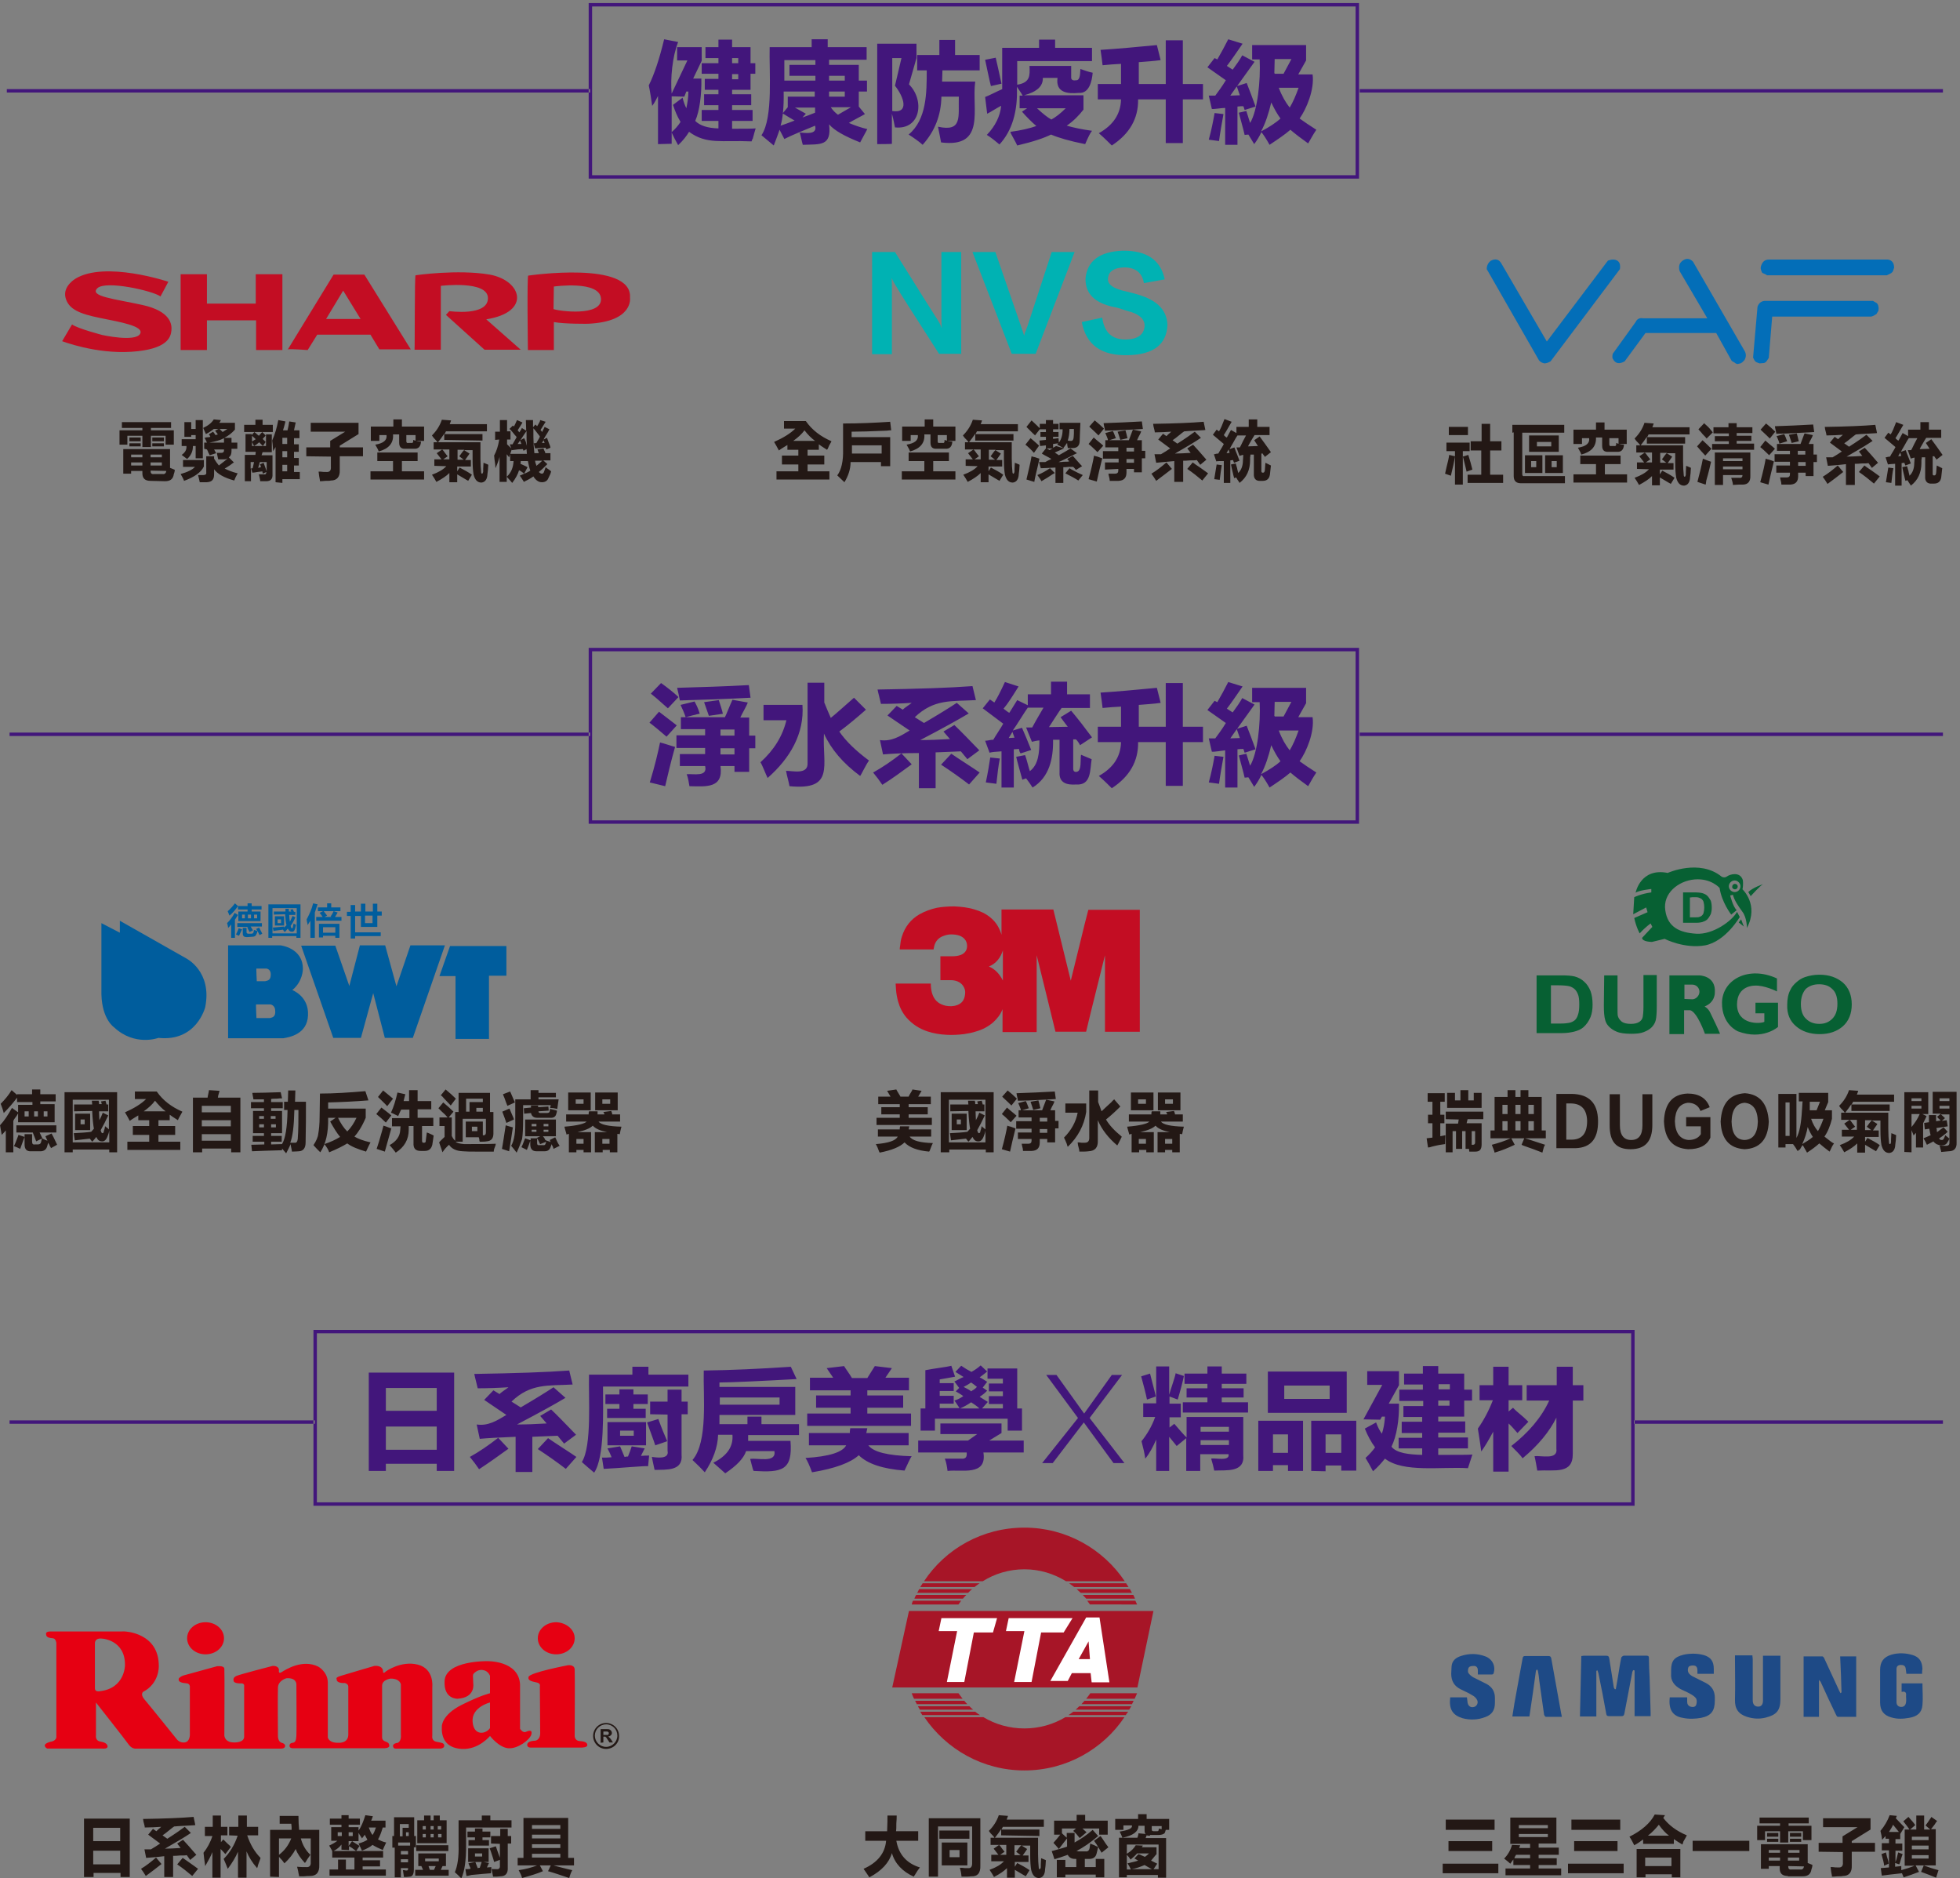 <?xml version="1.0" encoding="utf-8"?>
<!-- Generator: Adobe Illustrator 26.5.0, SVG Export Plug-In . SVG Version: 6.00 Build 0)  -->
<svg version="1.1" id="圖層_1" xmlns="http://www.w3.org/2000/svg" xmlns:xlink="http://www.w3.org/1999/xlink" x="0px" y="0px"
	 viewBox="0 0 574 550" style="enable-background:new 0 0 574 550;" xml:space="preserve">
<rect x="0" y="0" width="574" height="550" fill="#808080" stroke="none"/>
<style type="text/css">
	.st0{fill:#076033;}
	.st1{fill:#FFFFFF;}
	.st2{fill:#005D9D;}
	.st3{fill:#C30D23;}
	.st4{fill-rule:evenodd;clip-rule:evenodd;fill:#036EB8;}
	.st5{fill:#00B2B3;}
	.st6{fill:#E60012;}
	.st7{fill:#231815;}
	.st8{fill:#A71527;}
	.st9{fill:#1E4A86;}
	.st10{fill:#42167B;}
</style>
<path class="st0" d="M509.9,269.2l0.8,2.1l-1.5-1.2L509.9,269.2z M510.3,260.4c0.3-1.4,0.1-2.7,0.1-2.7c-0.8-2.6-3.8-1.7-4.6-1.1
	c-0.8,0.6-1.6,0.1-1.6,0.1c-6.5-5.3-15.8-1.1-15.8-1.1c-8-1.6-9.4,5.8-9.4,5.8c0.9-0.7,4.6-1.1,4.6-1.1v1c-3,0.4-5,1.4-5,1.4l-0.3,5
	l3.8-2l0.4,1.4l-3.9,1.7c0.6,2.8,1.6,4.5,1.6,4.5c1.7-1.9,3.2-2.9,3.2-2.9l0.5,1l-3,3.2c0,1.2,2.9,1.2,2.9,1.2l3.7-0.9
	c0,0,5.8,3,11.9,1.9c6-1.2,10.1-8.3,10.1-8.3l-0.8-1.5c-1.4,2.6-7,6.7-11.9,6.4c-4.9-0.3-8.4-1.9-9.1-6.8c-0.8-5,3.8-8.7,8.6-9.1
	c4.8-0.4,7.3,2.5,7.3,2.5c0.6,4.2,3.4,7.8,3.4,7.8l1.6-1.3c-1.1-1-1.9-4.3-1.9-4.3l0.8-0.2c0.4,1.6,1.5,3.2,2.8,5
	c1.3,1.7,1.3,4.7,1.3,4.7C515.2,264.9,510.3,260.4,510.3,260.4L510.3,260.4z M508,261.2c-0.9,0-1.7-0.8-1.7-1.7s0.8-1.7,1.7-1.7
	c0.9,0,1.7,0.8,1.7,1.7S509,261.2,508,261.2z M508.1,260.4c0.5,0,0.8-0.4,0.8-0.8c0-0.5-0.4-0.8-0.8-0.8c-0.5,0-0.8,0.4-0.8,0.8
	C507.2,260,507.6,260.4,508.1,260.4z M512,261.2l0.7,1.2c0,0,2.8-3.1,3.6-3.5C516.3,258.9,513.3,259.9,512,261.2L512,261.2z
	 M492.9,261.3h3.7c0.8,0,1.5,0.1,1.9,0.2c0.6,0.2,1.1,0.4,1.5,0.8c0.4,0.4,0.7,0.9,1,1.4c0.2,0.6,0.3,1.2,0.3,2.1
	c0,0.7-0.1,1.3-0.3,1.9c-0.3,0.6-0.6,1.1-1.1,1.6c-0.4,0.3-0.8,0.5-1.4,0.7c-0.4,0.1-1,0.2-1.8,0.2h-3.8L492.9,261.3L492.9,261.3z
	 M494.9,262.8v5.8h1.5c0.6,0,1,0,1.2-0.1c0.3-0.1,0.6-0.2,0.8-0.4c0.2-0.2,0.4-0.4,0.5-0.8c0.1-0.4,0.2-0.9,0.2-1.6
	c0-0.7-0.1-1.2-0.2-1.6c-0.1-0.4-0.3-0.6-0.6-0.9c-0.3-0.2-0.6-0.3-0.9-0.4c-0.3-0.1-0.8-0.1-1.7-0.1L494.9,262.8L494.9,262.8z
	 M450.2,285.6h7.2c1.6,0,2.8,0.1,3.7,0.3c1.1,0.3,2.1,0.8,2.9,1.6c0.8,0.7,1.4,1.7,1.8,2.7c0.4,1.1,0.6,2.4,0.6,4
	c0,1.4-0.2,2.6-0.6,3.6c-0.5,1.2-1.2,2.2-2.1,3c-0.7,0.6-1.6,1-2.8,1.3c-0.9,0.2-2,0.4-3.5,0.4h-7.4V285.6L450.2,285.6z
	 M454.2,288.5v11.2h2.9c1.1,0,1.9-0.1,2.4-0.2c0.6-0.1,1.2-0.4,1.6-0.7c0.4-0.3,0.8-0.9,1-1.6c0.3-0.8,0.4-1.8,0.4-3.1
	s-0.1-2.3-0.4-3c-0.3-0.7-0.6-1.2-1.1-1.6c-0.5-0.4-1.1-0.7-1.8-0.8c-0.5-0.1-1.6-0.2-3.2-0.2H454.2z M469.8,285.6h3.9v9.1
	c0,1.5,0,2.4,0.1,2.8c0.2,0.7,0.6,1.2,1.2,1.7c0.6,0.4,1.5,0.6,2.6,0.6c1.1,0,1.9-0.2,2.5-0.6c0.6-0.4,0.9-0.9,1-1.5
	c0.1-0.6,0.2-1.5,0.2-2.9v-9.3h3.9v8.9c0,2-0.1,3.5-0.3,4.3c-0.2,0.8-0.6,1.5-1.2,2.1c-0.6,0.6-1.3,1-2.3,1.4
	c-1,0.4-2.2,0.5-3.7,0.5c-1.8,0-3.3-0.2-4.2-0.6c-1-0.4-1.7-0.9-2.3-1.5c-0.6-0.6-0.9-1.2-1.1-1.9c-0.3-1-0.4-2.4-0.4-4.3
	L469.8,285.6L469.8,285.6z M523.4,294.2c0-1.7,0.3-3.2,0.9-4.3c0.4-0.9,1-1.6,1.8-2.3c0.8-0.7,1.6-1.2,2.5-1.5
	c1.2-0.4,2.6-0.7,4.2-0.7c2.9,0,5.1,0.8,6.9,2.3c1.7,1.5,2.6,3.7,2.6,6.4s-0.9,4.9-2.6,6.4c-1.7,1.5-4,2.3-6.8,2.3
	c-2.8,0-5.2-0.8-6.9-2.3C524.2,299,523.3,296.9,523.4,294.2L523.4,294.2z M527.4,294c0,1.9,0.5,3.4,1.5,4.3c1,1,2.3,1.5,3.9,1.5
	s2.8-0.5,3.8-1.5c1-1,1.5-2.4,1.5-4.4s-0.5-3.4-1.5-4.3c-1-1-2.3-1.4-3.9-1.4s-2.9,0.5-3.9,1.4C527.9,290.7,527.4,292.1,527.4,294
	L527.4,294z M500.8,296.4c-0.6-1.2-1.6-1.7-1.6-1.7c3.1-1.2,3-4,3-4c0.4-5.1-4.6-5.1-4.6-5.1h-8.7v17.2h4.3v-7h1.8
	c2.1,0.6,4.3,6.9,4.3,6.9h4.4C503.8,302.6,501.4,297.6,500.8,296.4L500.8,296.4z M495.6,292.6l-2.3-0.1v-4.2h2.3
	c1.2,0,2.1,1,2.1,2.1S496.7,292.6,495.6,292.6z M520.4,286.5v3.8c0,0-3.7-1.9-6.6-1.7c0,0-5.1-0.1-5.1,5.5c0,6.1,6.9,5.7,8,5.1v-2.5
	h-2.6v-3.1h6.6v7.1c0,0-4.5,4-11.7,1.3c0,0-4.8-1.9-4.7-8.5C504.5,286.7,512.2,282.7,520.4,286.5L520.4,286.5z"/>
<path class="st1" d="M43.6,281.3v6c2.3,0.6,3.7,2.5,3.7,4.6c0,2.7-2.2,4.9-4.9,4.9s-4.7-2-4.9-4.6h0v-9.8c0,0,0,0,0,0v-5.6l-5.8-3
	v17.9c0,0.1,0,0.1,0,0.2c0,0.1,0,0.2,0,0.3v0.4h0c0.4,5.6,5,10,10.7,10c5.7,0,10.7-4.8,10.7-10.7C53.2,286.5,49.2,282,43.6,281.3z"
	/>
<path class="st2" d="M35.1,269.6l19.4,11c0,0,7.7,3.8,5.6,14.3c0,0-2.5,10.2-13.7,9c0,0-6.9,2.6-13-3.1c0,0-3.5-2.3-3.7-9.6v-20.9
	l5.4,2.8L35.1,269.6z M85.6,289.9c3.1-2.5,3.1-6.1,3.1-6.1c0.1-6.3-6.6-7-6.6-7H66.8c0,0.1,0,27.2,0,27.2H83c1.8-0.3,7-1.2,7.2-6.7
	C90.5,291.7,85.6,289.9,85.6,289.9z M75.1,283.6h2.9c0,0,1.3,0.1,1.3,1.7c0,1.6-0.7,1.8-1.6,2h-2.5C75.2,287.2,75,283.5,75.1,283.6
	L75.1,283.6z M79,298.1h-3.9c0,0-0.2-4.1-0.1-4h4.2c0,0,1.4,0.2,1.4,1.9C80.7,297.6,80,297.9,79,298.1L79,298.1z M88.2,276.9l9.4,27
	h8.1l3.6-13.1l3.4,13.1h8.2l9.4-27.1h-10.1l-4.1,12l-3.3-12h-7.4l-3.1,11.9l-4.1-11.8L88.2,276.9z M148.3,276.9v8.8h-5.1v18.5h-9.8
	v-18.4h-4.7l3.1-8.8H148.3z M67.7,274.6v-3.9c-0.1,0.1-0.2,0.2-0.4,0.5c-0.2,0.2-0.3,0.3-0.5,0.5c0-0.3-0.1-0.6-0.2-1.1
	c0-0.1-0.1-0.2-0.1-0.3c0.8-0.8,1.6-1.8,2.2-3l1,0.6c-0.3,0.5-0.6,0.9-0.9,1.4v5.3H67.7L67.7,274.6z M67.2,268.1
	c-0.1-0.2-0.2-0.5-0.4-1c-0.1-0.1-0.1-0.2-0.1-0.3c0.8-0.7,1.5-1.5,2.1-2.3l0.9,0.8C69,266.3,68.2,267.3,67.2,268.1z M70,274
	c-0.3-0.1-0.6-0.2-0.9-0.4c0.4-0.7,0.6-1.3,0.8-1.8l1,0.3C70.6,272.7,70.3,273.4,70,274L70,274z M69.5,271.3v-1h7.2v1h-3.3l0.7,1.1
	l-1,0.5c-0.3-0.5-0.5-1-0.7-1.4l0.4-0.1H69.5z M69.7,266.3v-1h2.8v-0.8h1.2v0.8h2.9v1h-2.9v0.6h2.6v2.8h-6.5v-2.8h2.7v-0.6H69.7z
	 M70.9,267.8v1.1h0.8v-1.1H70.9z M72.3,274.4c-0.8,0-1.2-0.3-1.2-1v-1.7h1.1v1.2c0,0.4,0.2,0.5,0.7,0.5h0.6c0.4,0,0.6-0.1,0.7-0.3
	c0.1-0.3,0.1-0.5,0.2-0.8c0.3,0.1,0.6,0.2,1,0.3c-0.1,0.3-0.1,0.6-0.3,0.9c-0.2,0.6-0.6,0.8-1.4,0.8L72.3,274.4L72.3,274.4z
	 M72.6,267.8v1.1h0.9v-1.1H72.6z M75.3,267.8h-0.9v1.1h0.9V267.8z M76,273.8c-0.2-0.5-0.5-1.1-1-1.8l0.9-0.4c0.1,0.2,0.3,0.6,0.5,1
	c0.2,0.3,0.3,0.6,0.4,0.8L76,273.8L76,273.8z M78.6,274.6v-9.8h9.4v9.8h-1.2v-0.5h-7.1v0.5H78.6L78.6,274.6z M79.8,265.9v7.4h7.1
	v-7.4H79.8z M80.2,267.8v-0.9h3.4v-0.8h1v0.8h0.7l-0.3-0.5l0.7-0.2l0.4,0.8h0.4v0.9h-1.8c0,0.8,0.1,1.5,0.2,2c0-0.1,0.1-0.2,0.2-0.4
	c0.1-0.3,0.3-0.7,0.6-1.3l0.8,0.4c-0.5,1.2-1,2-1.4,2.5c0.1,0.2,0.1,0.3,0.1,0.4c0.1,0.2,0.2,0.3,0.3,0.3c0.1,0,0.2-0.1,0.3-0.3
	c0-0.1,0-0.1,0-0.3c0.1-0.3,0.1-0.6,0.2-0.8c0.2,0.1,0.4,0.3,0.7,0.4c-0.1,0.4-0.2,0.8-0.3,1.2c-0.2,0.6-0.5,0.9-1,0.8
	c-0.5,0-0.8-0.3-1.1-0.9c-0.1,0.1-0.3,0.3-0.5,0.6c-0.2,0.2-0.3,0.3-0.4,0.4c0,0-0.1-0.1-0.2-0.2c-0.1-0.2-0.3-0.4-0.4-0.5
	c-0.3,0.1-0.8,0.1-1.4,0.2c-0.6,0.1-1,0.1-1.3,0.2l-0.2-1c1-0.1,2.1-0.2,3.3-0.3v0.3c0.3-0.3,0.5-0.5,0.7-0.7
	c-0.2-0.7-0.3-1.8-0.4-3.2L80.2,267.8L80.2,267.8z M80.5,271v-2.7h2.7v2.7H80.5z M81.3,269.2v1.1h1v-1.1H81.3z M90.9,274.6v-5
	c-0.3,0.4-0.5,0.8-0.8,1.3c0-0.3-0.1-0.6-0.2-1c0-0.3-0.1-0.5-0.1-0.7c0.8-1.5,1.5-3,1.9-4.7l1.3,0.3c-0.3,0.8-0.5,1.6-0.8,2.4v7.4
	H90.9L90.9,274.6z M93.1,266.8v-1.1h2.7v-1.2H97v1.2h2.7v1.1h-4.9c0.3,0.4,0.7,0.9,1,1.3l-0.8,0.4h2.2l-0.4-0.1
	c0.4-0.6,0.7-1.1,0.9-1.6l1.2,0.4c-0.1,0.1-0.2,0.3-0.3,0.5c-0.2,0.4-0.4,0.6-0.5,0.8h1.9v1.1h-7.4v-1.1h1.9
	c-0.3-0.4-0.5-0.8-0.9-1.2l1-0.5L93.1,266.8L93.1,266.8z M93.4,274.6v-4.1h6v4.1h-1.2V274h-3.6v0.5H93.4z M94.6,271.5v1.6h3.6v-1.6
	H94.6z M105.7,271.5v-3.3H104v4.8h7.5v1.1H104v0.7h-1.3v-6.6h-1.1v-1.2h1.1V265h1.3v1.9h1.7v-2.3h1.3v2.3h2.2v-2.3h1.3v2.3h1.3v1.2
	h-1.3v3.3H105.7z M106.9,268.1v2.2h2.2v-2.2H106.9z"/>
<path class="st3" d="M308.5,266.4c1.7,6.9,3.4,13.9,5.1,20.8c0,0,0,0,0,0c0,0,0-0.1,0-0.1c1-3.9,1.9-7.9,2.9-11.8
	c0.7-2.9,1.4-5.8,2.2-8.8c0-0.1,0.1-0.1,0.2-0.1c4.9,0,9.8,0,14.8,0h0.1v35.7h-10.2v-22.4c0,0,0,0,0,0c0,0.1-0.1,0.3-0.1,0.4
	c-1.4,5.5-2.7,11-4.1,16.5c-0.4,1.8-0.9,3.6-1.3,5.4c0,0.1-0.1,0.1-0.2,0.1c-2.9,0-5.8,0-8.7,0c0,0-0.1,0-0.1,0
	c-1.8-7.5-3.7-15-5.5-22.4h0v0.2c0,7.3,0,14.7,0,22c0,0.3,0,0.3-0.3,0.3c-3.2,0-6.3,0-9.5,0h-0.2v-6.8c0,0,0,0,0,0c0,0,0,0,0,0.1
	c-0.6,1.6-1.6,2.8-2.8,3.9c-1.4,1.2-3.1,2.1-4.9,2.6c-1.2,0.4-2.3,0.6-3.6,0.8c-1.7,0.2-3.4,0.3-5.1,0.2c-1.9-0.1-3.8-0.4-5.6-1
	c-2.4-0.8-4.4-2.1-6.1-4c-1.2-1.4-2-3-2.5-4.8c-0.3-1.1-0.5-2.2-0.6-3.4c0-0.5-0.1-1.1-0.1-1.6c0-0.1,0-0.1,0-0.2h10.3
	c0,0.2,0,0.4,0,0.7c0.1,1,0.2,1.9,0.6,2.8c0.7,1.7,2,2.6,3.8,3c1.1,0.2,2.2,0.2,3.3-0.2c1.4-0.5,2.1-1.5,2.3-3
	c0.1-0.7,0.1-1.3-0.2-2c-0.4-0.9-1-1.5-1.9-1.9c-0.7-0.3-1.4-0.4-2.1-0.4c-1,0-1.9,0-2.8,0h-0.2V280h0.2c1.1,0,2.2,0,3.3,0
	c0.9,0,1.7-0.1,2.5-0.4c1.5-0.6,1.9-1.8,1.8-2.9c-0.1-1.3-0.9-2.2-2.1-2.7c-0.8-0.3-1.7-0.4-2.6-0.4c-1,0-1.9,0.3-2.8,0.7
	c-1.1,0.6-1.8,1.5-2.1,2.7c-0.1,0.3-0.1,0.7-0.2,1h-9.9c0-0.3,0-0.6,0.1-1c0.1-0.9,0.2-1.8,0.5-2.7c0.9-2.9,2.6-5.1,5.2-6.6
	c1.6-0.9,3.3-1.5,5.1-1.9c1.7-0.3,3.4-0.4,5.1-0.4c2,0.1,4,0.3,5.9,0.9c1.7,0.5,3.3,1.2,4.7,2.4c1.6,1.3,2.6,3,3.2,5
	c0,0,0,0.1,0,0.1c0,0,0,0,0,0.1v-7.6H308.5L308.5,266.4z M293.7,278.3C293.7,278.3,293.6,278.3,293.7,278.3
	c-0.7,2.1-1.9,3.8-4.1,4.7c1.9,0.8,3.2,2.3,4.1,4.1V278.3L293.7,278.3z M49.3,82.5c0,0-18.5-6.2-27.2-0.9c0,0-3.8,2.2-2.9,5.6
	c0.9,3.4,4.2,4.7,10.1,5.9c5.9,1.2,13.1,2.4,11.7,4.7c-1.5,2.4-11,0.3-11,0.3s-7.3-1.9-8.9-3.1l-2.9,4.9c0,0,9.8,3.8,20.3,3.1
	c10.6-0.7,11.5-4.3,11.7-6.2s-0.3-5.7-8.5-7.5c-8.2-1.8-15.6-2.5-13.2-4.9C31,82,44.9,85.2,47,86.8L49.3,82.5L49.3,82.5z M74.9,80.3
	v8.6H60.6v-8.6h-7.7v22.2h7.7v-8.7h14.4v8.7h7.7V80.3H74.9z M84.2,102.3l0.1-0.1C84.2,102.3,84.1,102.3,84.2,102.3z M111.1,102.3
	h9.2l-13.6-21.9h-9l-13.4,21.9c0.7-0.2,5.8,0.2,5.8,0.2l2.8-4.5h15.6L111.1,102.3L111.1,102.3z M95.5,93.4l5-8.3l5.1,8.3H95.5z
	 M121.7,80.6c0,0,12.3-1.8,21.7-0.2c9.4,1.7,12.3,11-1,13.1l10.1,8.9h-10.6l-11.3-10.2l1-1.1c0,0,11.3,1.6,11.3-3.8
	c0-5.3-13.8-3.6-13.8-3.6v18.7h-7.7C121.5,102.4,121.4,80.6,121.7,80.6L121.7,80.6z M184.5,87.2c0.8-11-29.8-6.5-29.8-6.5
	c-0.4,0-0.1,21.8-0.1,21.8h7.6v-8.2c3.2,0.6,10,0.5,10,0.5C185.6,94.2,184.5,87.2,184.5,87.2L184.5,87.2z M162.1,90.5l0.1-6.6
	c0,0,13.4-1.9,13.8,3.5C176.4,92.8,163.6,91.1,162.1,90.5L162.1,90.5z"/>
<path class="st4" d="M452.3,106.4c-0.6-0.1-1.2-0.4-1.6-0.9l-15.3-26.7c0-1,0.4-1.8,1.1-2.4c0.7-0.4,1.3-0.5,1.8-0.4
	c0.5,0.1,0.9,0.4,1.3,1l13.4,23l17.9-23.7c1.1-0.4,2-0.4,2.7,0c0.7,0.4,1,1.2,0.8,2.5l-20.3,27C453.6,106.1,452.9,106.4,452.3,106.4
	L452.3,106.4z M508.8,106.6c0.3-0.1,0.6-0.1,0.9-0.2c0.3-0.1,0.7-0.4,1.2-1c0.5-0.9,0.5-1.7,0.1-2.5l-15.2-26.3c-1-1-2-1-3-0.3
	c-1,0.7-1.3,1.7-0.9,3.1l8.1,13.8l-18.8,0c-1-0.2-1.8,0.2-2.2,1.1l-6.7,9.3c-0.1,0.4-0.1,0.7-0.1,1c0,0.3,0.2,0.6,0.4,0.9
	c0.7,1,1.8,1.1,3.2,0.3l6.1-8.3h20.7l4.5,8.1c0.2,0.2,0.5,0.4,0.8,0.5C508.3,106.5,508.6,106.5,508.8,106.6L508.8,106.6z
	 M515.3,106.4c-0.3-0.1-0.6-0.2-0.8-0.3c-0.3-0.1-0.5-0.3-0.7-0.6l-0.4-0.8l1.3-14.9c0.4-1.1,1.1-1.6,2.1-1.7h31.7l1.2,0.7
	c0.2,0.3,0.4,0.6,0.4,1c0.1,0.3,0.1,0.7,0,1.2l-0.6,1c-0.3,0.1-0.5,0.3-0.7,0.4c-0.2,0.1-0.5,0.2-0.8,0.3h-29l-1,12.1
	c-0.2,0.3-0.4,0.6-0.6,0.9c-0.2,0.3-0.5,0.5-0.8,0.6L515.3,106.4L515.3,106.4z M517.4,80.5l-1.3-0.6c-0.2-0.3-0.3-0.6-0.4-1
	c-0.1-0.3-0.1-0.7,0.1-1.2c0.4-1.1,1.1-1.7,2.2-1.7h34.9c1.2,0.2,1.8,1,1.8,2.4c-0.1,0.3-0.2,0.6-0.3,0.9c-0.1,0.3-0.3,0.5-0.6,0.7
	l-1.2,0.6H517.4z"/>
<path class="st5" d="M281.4,103.6H275c-7.9-12.3-12-18.7-12.2-19.2c-0.9-1.4-1.4-2.4-1.7-3c0.1,0.9,0.1,2.6,0.1,5.3v17h-5.8V73.8
	h6.7c7.6,12.2,11.6,18.5,12,19.1c1,1.5,1.5,2.5,1.6,3h0.1c-0.1-0.7-0.1-2.2-0.1-4.6V73.8h5.8V103.6z M314.7,73.8l-11.4,29.8h-7
	l-11.5-29.8h6.7l7.4,21.4c0.5,1.4,0.8,2.4,1,3h0.1c0-0.1,0-0.3,0.1-0.6c0.4-1.1,0.7-1.9,0.9-2.4l7-21.4L314.7,73.8L314.7,73.8z
	 M316.8,94.3l6-1.3c0.6,4.4,2.9,6.5,7.1,6.4c3.3-0.1,5.1-1.4,5.3-3.9c0.1-1.8-1.2-3.2-3.8-4.1c-0.3-0.1-0.8-0.2-1.4-0.4
	c-1.7-0.6-3-1-3.8-1.1c-5.7-1.2-8.4-4-8.3-8.4c0.5-5.1,4.1-7.8,10.8-8.1c7.1-0.1,11.2,2.7,12.4,8.4l-6.1,1.1c-0.5-3-2.4-4.6-5.8-4.6
	c-2.9,0.1-4.5,1.1-4.7,3.1c-0.3,1.9,1.6,3.2,5.6,4c2.9,0.7,5.1,1.4,6.4,2.1c3.5,1.7,5.3,4.3,5.4,7.7c-0.3,5.7-4.1,8.6-11.5,8.8
	C322.5,104.2,318.1,101,316.8,94.3L316.8,94.3z"/>
<path class="st6" d="M65.6,479.7c0,2.6-2.4,4.7-5.4,4.7s-5.4-2.1-5.4-4.7c0-2.6,2.4-4.7,5.4-4.7S65.6,477.1,65.6,479.7z
	 M168.3,479.7c0,2.6-2.4,4.7-5.4,4.7c-3,0-5.4-2.1-5.4-4.7c0-2.6,2.4-4.7,5.4-4.7C165.8,475.1,168.3,477.1,168.3,479.7z M154,507.1
	c-0.9,0.4-1.7-0.9-1.7-0.9v-13c-0.4-7.1-9.7-6.8-9.7-6.8s-12.1-0.2-12.4,5.8c-0.3,5.4,3.8,5.2,3.8,5.2c5.3-0.3,4.6-4.4,4.6-4.4
	l-0.1-2.3l0.1-0.5c0,0,1.1-1.5,2.8-1.2c1.6,0.2,2.1,1.7,2.1,1.7v5.1c0,0-2.5,0.5-8.3,3.4c-5.8,2.9-5.8,6.2-5.8,6.2
	c-0.2,3,0.8,6.4,5.8,6.7c5,0.3,8.3-3.8,8.3-3.8s2.6,3.4,5.4,3.6c2.7,0.2,6.2-2.4,6.7-4C156,506.4,154.9,506.7,154,507.1L154,507.1z
	 M143.5,506c-1.2,1.8-4.8,2.4-5.1-1.9c-0.3-4.3,5.1-5.6,5.1-5.6V506z M158.1,493.8c0,0,0.3-0.8-0.7-1.1c-1-0.3-3-0.4-2.6-1.7
	c0.4-1.3,11.5-3.4,11.5-3.4s1.9-0.3,2,1.2c0.1,1.6,0,19.4,0,19.4s-0.1,1.5,1.5,1.6c1.6,0.1,2.2,0.5,2.2,1.2c0,0.7-1.7,0.7-1.7,0.7
	h-15c0,0-0.9,0-0.9-0.8c0-1.2,2.2-1.2,2.2-1.2s1.5,0,1.6-2.1L158.1,493.8L158.1,493.8z M127.8,510c-1.5-0.3-1.2-1.7-1.2-1.7v-14.4
	c0,0,0.6-5.3-4.3-6.5c-4.9-1.2-9.3,2-9.3,2c-0.8,0.8-0.8,0.2-0.8,0.2c0-2.2-2.6-1.8-2.6-1.8s-8.2,2.4-9.8,2.9
	c-1.7,0.5-1.2,0.9-1.2,0.9c-0.2,1.4,2.4,1.2,2.4,1.2c1.1,0.3,1,1.1,1,1.1v14c0,2.6-2.8,2.4-2.8,2.4c-3,0.1-3.2-1.6-3.2-1.6v-16
	c0-3.2-2.8-4.7-2.8-4.7c-4.6-2.3-9.6,0.9-10.7,1.6c-1.1,0.7-0.8-0.6-0.8-0.6c-0.1-1.4-1.9-1.2-1.9-1.2s-9.3,2.4-10.5,2.9
	c-1.2,0.5-0.9,1.3-0.9,1.3c-0.1,1.1,2.4,0.9,2.4,0.9c0.9,0.1,0.7,0.9,0.7,0.9v14.8c-0.1,1.7-2.8,1.6-2.8,1.6c-2.9,0.1-3-2-3-2
	s0.1-18.6,0-19.6c-0.1-1-2.2-0.7-2.2-0.7s-9,2.5-9.8,2.7c-0.7,0.2-1.3,0.8-1.3,0.8c-0.5,1.3,1.4,1.4,2.3,1.5
	c0.9,0.1,0.9,0.9,0.9,0.9v14.2c0,0,0,2-1.5,2.2c-1.5,0.2-2.3-0.9-2.3-0.9s-8.2-10.2-9.5-11.7c-1.3-1.5-0.4-2.2-0.4-2.2
	c4.8-2.5,4.6-7.5,4.6-7.5c0.1-9.9-10-10.2-10-10.2H14.8c-1.6,0-1.3,0.8-1.3,0.8c0,1,1,1.1,2,1.2c0.9,0.1,1,1.4,1,1.4v27.2
	c0.2,1.5-1.7,1.7-1.7,1.7s-1.7,0.4-1.7,1.1c0.1,0.7,0.8,0.9,0.8,0.9H30c0,0,1.6,0.2,1.5-0.7c-0.1-0.8-1-1.2-2.3-1.4
	c-1.3-0.3-1.1-1.7-1.1-1.7v-9.7c0,0,8.6,10.9,9.5,12.2c0.9,1.3,1.9,1.3,1.9,1.3s41.4,0,42.8,0c1.3,0,1.2-0.8,1.2-0.8s0.1-0.6-1-0.9
	c-1.1-0.3-1.1-1.9-1.1-1.9s-0.1-12.2,0-14.3c0.1-2.1,2.5-2.7,2.5-2.7c2.9-0.2,2.9,1.7,2.9,1.7s0.1,14.7,0,15.2c-0.1,0.6,0,1.9-1.1,2
	c-0.9,0.1-0.9,0.7-0.9,0.7c-0.2,1,1.1,0.9,1.1,0.9h26.6c0,0,1.5,0,1.5-0.7c0-0.7-0.3-1-1.2-1.3c-1-0.4-0.9-1.2-0.9-1.2v-15.1
	c0-1.8,2.5-2.1,2.5-2.1c2.8,0,3,1.7,3,1.7v14.7c0.2,2-0.9,2.4-0.9,2.4c-1.5,0.2-1.4,0.9-1.4,0.9c0,1,1.1,0.8,1.1,0.8H129
	c0,0,1.2-0.1,1.1-0.9S129.3,510.3,127.8,510L127.8,510z M29.2,495.2c0,0-1.4,0.3-1.4-0.8v-13.2c0,0-0.1-1.2,1.2-1.4
	c1.3-0.2,7.7,0.6,7.6,7.8C36.6,487.6,36.6,494.4,29.2,495.2z"/>
<path class="st7" d="M1.1,325.9c-0.2-0.8-0.5-1.7-0.9-2.7c1.2-1.2,2.3-2.5,3.2-4l1.6,1.4v-0.2h4.4v-1.4h2.4v1.4h4.5v2.1h-4.5v0.8H16
	v5.3H5.3V326c-0.2,0.4-0.5,0.9-1,1.5c-0.2,0.3-0.3,0.5-0.4,0.7v9.2H1.7V331c-0.4,0.5-0.8,0.9-1.2,1.3c-0.1-0.5-0.2-1.3-0.4-2.3
	c0-0.3-0.1-0.4-0.1-0.5c1.3-1.4,2.4-3.1,3.5-5.1l1.8,1.3v-2.2h4.2v-0.8H5v-1.3C3.8,323,2.5,324.5,1.1,325.9L1.1,325.9z M5.9,336.4
	c-0.6-0.3-1.2-0.6-1.8-0.8c0.3-0.6,0.6-1.4,1.1-2.7c0.1-0.3,0.2-0.5,0.2-0.6l1.8,0.6c-0.2,0.6-0.6,1.5-1,2.7
	C6.1,335.9,6,336.2,5.9,336.4z M4.8,331.6v-2.1h11.7v2.1h-4.9l0.8,1.7l-1.8,0.9c-0.3-0.8-0.6-1.6-1-2.6H4.8L4.8,331.6z M14.9,336.2
	c0-0.2-0.1-0.4-0.3-0.6c0-0.2-0.2-0.5-0.5-1l-0.3,1.1c-0.3,1-1.1,1.5-2.3,1.4H9.2c-1.4,0.1-2-0.6-2-2v-3h2.2v2.1
	c0,0.7,0.2,1,0.8,0.9h0.8c0.6,0,0.9-0.2,1-0.6c0.1-0.4,0.2-0.8,0.3-1.2c0.7,0.4,1.2,0.6,1.6,0.7c-0.2-0.4-0.4-0.8-0.6-1.3l1.8-0.8
	c0.4,0.7,0.8,1.5,1.3,2.6c0.1,0.3,0.3,0.5,0.3,0.7L14.9,336.2L14.9,336.2z M7.2,325.4v1.5h1.2v-1.5H7.2z M10,325.4v1.5h1.1v-1.5H10z
	 M13.9,325.4h-1.1v1.5h1.1V325.4z M18.9,337.4v-17.6h15.4v17.6H32v-0.8H21.3v0.8H18.9L18.9,337.4z M21.7,325.4v-2H27l-0.1-1.1h2
	c0,0.1,0,0.3,0.1,0.5v0.5h0.8l-0.2-0.8l1.3-0.2l0.3,1.1h0.5v2H29l0.1,2.6c0.4-0.7,0.7-1.4,1-2.2l1.6,0.8c-0.8,1.7-1.5,3.1-2.2,4.3
	c0,0.1,0,0.2,0.1,0.4c0.1,0.4,0.3,0.5,0.4,0.5c0.2,0,0.4-0.2,0.4-0.5c0-0.2,0.2-0.5,0.3-1.1c0-0.3,0.1-0.4,0.1-0.5
	c0,0.1,0.1,0.1,0.1,0.2c0.5,0.3,0.8,0.6,1,0.8V322H21.3v12.5H32V331c-0.1,0.7-0.3,1.2-0.5,1.7c-0.4,1.1-1,1.6-1.7,1.5
	c-0.7,0-1.2-0.4-1.6-1.3c-0.1,0.1-0.2,0.3-0.4,0.5c-0.3,0.4-0.6,0.7-0.8,0.9l-0.7-0.9l-4.4,0.5l-0.3-2.1c2-0.1,3.7-0.2,5.1-0.4
	c0.3-0.3,0.5-0.6,0.8-0.9c-0.2-1.1-0.4-2.8-0.5-5.2L21.7,325.4L21.7,325.4z M22,330.9v-4.8h4.4v4.8H22z M23.6,327.8v1.4h1.2v-1.4
	H23.6z M52.1,328c-0.4-0.3-1-0.6-1.7-1.1c-0.3-0.2-0.5-0.4-0.7-0.5v1.6h-3.3v1.7h4.9v2.6h-4.9v2h6.4v2.4H37.3v-2.4h6.4v-2h-4.8v-2.6
	h4.8V328h-3.2v-1.4c-0.8,0.5-1.7,1-2.5,1.6c-0.5-1-1-1.8-1.4-2.5c2.7-1.2,4.8-2.5,6.2-3.9h-3.3v-2.2h6.4c1.8,2.6,4.3,4.5,7.5,5.9
	c-0.1,0.3-0.4,0.7-0.7,1.3C52.4,327.3,52.2,327.7,52.1,328L52.1,328z M45.4,322.3c-0.8,1.1-1.9,2.1-3.3,3.1h6.4
	C47.4,324.6,46.4,323.5,45.4,322.3L45.4,322.3z M56.5,337.4v-16h4.3c0-0.3,0.1-0.6,0.2-1.1c0.1-0.5,0.2-0.9,0.2-1.1l3.1,0.2
	c-0.1,0.3-0.2,0.8-0.4,1.4c0,0.3-0.1,0.5-0.1,0.6h6.6v16h-2.7v-1.1h-8.5v1.1L56.5,337.4L56.5,337.4z M59.1,323.8v1.9h8.5v-1.9H59.1z
	 M59.1,328v1.8h8.5V328H59.1z M59.1,332.1v1.9h8.5v-1.9H59.1z M74.2,321.9c0-0.1,0-0.3-0.1-0.7c-0.1-0.6-0.2-1-0.2-1.2
	c2.3,0,5-0.1,8.3-0.2l0.4,1.8c-0.4,0-0.9,0-1.6,0.1c-0.7,0-1.2,0-1.6,0.1v0.9h3.4v1.8h-3.4v0.8h3.2v6.5h-3.2v0.8h3.1v1.7h-3.1v0.8
	l3.2-0.1c1-1.7,1.5-4.9,1.6-9.6V325h-1v-2.4h1.1l0.1-3.3h2.1l-0.1,3.3h3.2c0,3.8,0,7.7-0.1,11.9c0,1.7-0.7,2.5-1.9,2.6
	c-0.4,0-1.1,0.1-2.1,0.1c0-0.2-0.1-0.6-0.2-1.1c-0.1-0.5-0.2-0.9-0.2-1.1c-0.3,0.8-0.8,1.7-1.3,2.7l-1.2-1.4v0.5
	c-3.7,0.1-6.6,0.2-8.8,0.3l-0.2-1.9l3.8-0.1v-0.8H74v-1.7h3.3v-0.8h-3.2v-6.5h3.2v-0.8h-3.8v-1.8h3.8v-0.8h-1.4
	C75.2,321.9,74.6,321.9,74.2,321.9L74.2,321.9z M75.9,326.8v0.8h1.4v-0.8H75.9z M75.9,329.2v0.9h1.4v-0.9H75.9z M80.7,326.8h-1.4
	v0.8h1.4V326.8z M79.4,329.2v0.9h1.4v-0.9H79.4z M87.4,325h-1.2v0.2c-0.1,4.5-0.5,7.7-1.2,9.4h1.3c0.5,0.1,0.8-0.3,0.9-1.1
	C87.4,330.8,87.4,328,87.4,325L87.4,325z M107.2,337.2c-2.3-0.7-4.2-1.4-5.5-2.4c-1.3,0.8-3.1,1.7-5.3,2.6c-0.2-0.7-0.7-1.5-1.4-2.4
	c1.8-0.6,3.3-1.3,4.6-2.1c-1-1.2-1.9-2.7-2.9-4.5l1.6-1.1h-2.2c0.1,4.4-0.7,7.7-2.3,10.1c-0.2-0.2-0.5-0.5-1-1
	c-0.5-0.5-0.8-0.9-1-1.1c0.8-1.2,1.3-2.3,1.4-3.3c0.2-1.1,0.4-2.8,0.4-5.1l0.1-6.7c4.1,0,8.6-0.3,13.3-0.7l0.9,2.7
	c-3.8,0.3-7.7,0.5-11.8,0.6v1.8h11v2.7c-1.1,2.6-2.3,4.4-3.3,5.5c1,0.6,2.5,1.2,4.7,1.7C108.2,335,107.8,335.9,107.2,337.2
	L107.2,337.2z M104.4,327.3H99c0.8,1.7,1.7,3,2.7,4C102.8,330.2,103.7,328.8,104.4,327.3z M113,328.7c-0.9-0.9-1.8-1.7-2.8-2.5
	l1.5-1.9c1,0.8,2,1.5,2.9,2.3L113,328.7L113,328.7z M112.7,337.2l-2.4-0.8c0.4-1.1,0.9-2.8,1.6-5.3c0.2-0.7,0.3-1.2,0.4-1.5
	c0.4,0.1,0.9,0.3,1.7,0.6c0.3,0.1,0.5,0.2,0.6,0.2L112.7,337.2L112.7,337.2z M113.4,323.9c-0.7-0.8-1.6-1.6-2.7-2.7l1.5-1.9
	c1.1,0.9,2.1,1.7,2.9,2.4L113.4,323.9L113.4,323.9z M116.6,326.8c-0.2-0.1-0.5-0.3-1-0.5c-0.5-0.3-0.9-0.4-1.1-0.5
	c0.8-1.7,1.4-3.7,1.9-5.9l2.3,0.5c-0.2,0.6-0.3,1.3-0.5,2h1.6v-3.2h2.5v3.2h4v2.4h-4v2.5h4.6v2.4h-3.3v4.3c0,0.4,0.1,0.6,0.4,0.6
	h0.2c0.4,0,0.5-0.2,0.5-0.7l0.3-2.3c0.3,0.1,0.6,0.2,1,0.4c0.5,0.2,0.8,0.4,1,0.5c-0.1,1-0.3,1.9-0.4,2.7c-0.3,1.2-1,1.8-2.2,1.8
	h-1.2c-1.5,0-2.2-0.7-2.1-2.4v-4.9h-1.4v1.1c0,2.9-1.3,5.1-3.8,6.7c-0.5-0.7-1.1-1.4-1.8-2.2c2-1.1,3-2.6,3.1-4.3l0.1-1.2h-2.5v-2.4
	h5.1v-2.5h-2.4C117.1,325.6,116.9,326.2,116.6,326.8L116.6,326.8z M129.6,337.4l-1-2.9c0.5-0.6,1.1-1.1,1.6-1.6v-3.2h-1.5v-2.5h2.4
	c-0.4-0.5-1-1.1-1.8-1.8c-0.4-0.4-0.7-0.7-0.9-0.9l1.4-1.7c1.1,0.9,2.1,1.8,3,2.7l-1.4,1.7h0.9v5.4c0.3,0.6,0.6,1.1,1,1.4v-8.4h1
	v-5.6h9.2v5.6h1v6.3c0,1.4-0.6,2.2-2,2.3c-0.5,0.1-1.2,0.1-2,0.1c0-0.1,0-0.1-0.1-0.2c0-0.5-0.1-0.9-0.2-1.1h-3.8v-4.6h5v4
	c0.6,0.1,0.9-0.2,0.9-0.8v-4h-6.8v6.7h-2.1c0.5,0.4,1.3,0.6,2.5,0.7c4.1,0,7.2,0,9.3-0.1c0,0.2-0.1,0.3-0.1,0.5
	c-0.3,0.7-0.5,1.3-0.5,1.8h-5.4c-1.3,0-2.6,0-3.7-0.1c-1.9-0.1-3.2-0.7-4-1.9C130.7,335.9,130,336.7,129.6,337.4z M132,323.7
	c-0.5-0.5-1.1-1.2-1.9-2c-0.4-0.5-0.7-0.8-1-1l1.4-1.7c1.1,0.9,2.1,1.8,3,2.7L132,323.7L132,323.7z M136.5,321.7v3.8h1v-2.8h3.9v-1
	H136.5z M138.2,329.9v1.3h1.6v-1.3H138.2z M139.5,324.4v1.1h1.9v-1.1H139.5z M148.3,328.8c-0.3-0.9-0.7-2-1.2-3.3l2.1-0.9
	c0.3,0.7,0.7,1.6,1.2,2.8c0,0.2,0.1,0.3,0.1,0.4L148.3,328.8z M149.1,337.1l-2.1-0.7c0.1-0.6,0.3-1.6,0.5-3c0.3-1.8,0.5-3.1,0.6-3.9
	c0.6,0.2,1.3,0.4,2.1,0.6c-0.1,0.7-0.3,1.8-0.5,3.3C149.4,335.3,149.2,336.6,149.1,337.1L149.1,337.1z M148.6,323.8
	c-0.2-0.5-0.5-1.2-0.9-2.4c-0.2-0.4-0.3-0.7-0.4-1l2.1-0.8c0.2,0.5,0.6,1.3,1,2.3c0.2,0.4,0.3,0.7,0.4,0.9L148.6,323.8L148.6,323.8z
	 M151.3,337.5c-0.5-0.7-1.1-1.4-1.6-2c0.9-1.5,1.3-4.1,1.2-7.8v-5.8h4.5v-2.7h2.3v0.8h5.1v1.3h-5.1v0.6h5.9l-0.4,2.8
	c-0.8-0.2-1.5-0.3-2.1-0.3l0.2-0.8h-8.1v4.2c0,2.5-0.1,4.4-0.3,5.7C152.5,334.7,152,336,151.3,337.5L151.3,337.5z M158.2,335
	c-0.1-0.1-0.2-0.3-0.3-0.6c-0.3-0.6-0.5-1-0.7-1.2l1-0.5h-4.4v-4.9h9v4.9h-3.8c0.1,0.1,0.2,0.3,0.4,0.5c0.1,0.3,0.3,0.5,0.3,0.6
	c0.1,0.1,0.4,0.2,0.7,0.3c0.4,0.1,0.6,0.2,0.8,0.3c0-0.1,0-0.2-0.1-0.3c0-0.2-0.1-0.3-0.1-0.3l1.6-0.8c0.1,0.2,0.3,0.6,0.5,1.1
	c0.3,0.7,0.6,1.1,0.8,1.4l-1.8,0.9c-0.1-0.5-0.3-0.9-0.6-1.4c0,0.3-0.1,0.5-0.2,0.7c-0.3,1-0.9,1.4-1.8,1.4h-2.4
	c-1.2,0-1.8-0.7-1.8-2V334c-0.3,0.9-0.6,1.8-1,2.7l-1.6-0.8c0.2-0.4,0.5-1,0.8-1.9c0.1-0.3,0.2-0.5,0.3-0.7l1.6,0.6v-0.6h1.9v1.4
	c0,0.5,0.2,0.7,0.8,0.6h0.9c0.5,0.1,0.7-0.1,0.8-0.5c0,0,0.1-0.2,0.1-0.3c0-0.1,0.1-0.2,0.1-0.2L158.2,335L158.2,335z M153.5,326.1
	l-0.1-1.6l2.1-0.2v-0.6h2.1v0.5l3-0.2l0.1,1.2l-3,0.2c0,0.4,0.2,0.5,0.7,0.5h1.8c0.5,0,0.8-0.2,0.8-0.6v-0.2c0-0.2,0.1-0.3,0.1-0.4
	c0.1,0,0.2,0,0.4,0.1c0.8,0.2,1.4,0.3,1.6,0.4c0,0.4-0.1,0.7-0.2,1c-0.2,0.8-0.8,1.2-1.9,1.1h-3.7c-1,0-1.6-0.5-1.8-1.4L153.5,326.1
	L153.5,326.1z M155.7,329.1v0.7h1.4v-0.7H155.7z M155.7,330.8v0.6h1.4v-0.6H155.7z M160.6,329.1h-1.4v0.7h1.4V329.1z M159.2,330.8
	v0.6h1.4v-0.6H159.2z M174.2,337.4v-5.9h3.6c-2-0.4-3.4-1-4.2-1.9c-0.8,0.8-2.3,1.4-4.5,1.9h4v5.9h-2.2v-0.7h-2.1v0.7h-2.2V332
	l-0.7,0.2c0-0.2-0.1-0.4-0.2-0.8c-0.2-0.6-0.3-1.1-0.4-1.5c3.8-0.3,6-0.9,6.5-1.5h-6v-2.1h6.6v-0.4c0-0.2,0.1-0.4,0.1-0.5h2.5v0.9h2
	c0-0.2-0.1-0.4-0.3-0.7l2.3-0.3c0.1,0.3,0.3,0.6,0.3,1h2.3v2.1h-6.3c0.6,0.9,2.9,1.4,6.7,1.5c-0.2,0.8-0.4,1.5-0.5,2.2l-0.7-0.1v5.4
	h-2.2v-0.7h-2.1v0.7L174.2,337.4L174.2,337.4z M166.4,325.1v-5.2h6.6v5.2H166.4z M168.6,321.9v1.3h2.3v-1.3H168.6z M168.8,333.5v1.4
	h2.1v-1.4H168.8z M174.3,325.1v-5.2h6.6v5.2H174.3z M176.4,321.9v1.3h2.3v-1.3H176.4z M176.4,333.5v1.4h2.1v-1.4H176.4z
	 M257.1,332.8v-2.1h6.4v-0.4c0-0.2,0.1-0.4,0.1-0.5h2.7c0,0.1-0.1,0.2-0.1,0.4c0,0.2-0.1,0.4-0.1,0.5h6.6v2.1h-6.3
	c0.8,1.2,3.1,1.8,6.8,1.9c-0.2,0.4-0.5,1-0.8,1.9c-0.1,0.3-0.2,0.5-0.3,0.6c-3.4-0.3-5.8-1.2-7.2-2.7c-1.3,1.3-3.7,2.3-7.3,3
	c0-0.1,0-0.1-0.1-0.2c-0.4-1.1-0.7-1.8-1-2.3c3.7-0.3,5.8-1,6.4-2.2L257.1,332.8L257.1,332.8z M257.2,323.3v-2.2h3.6l-1-1.7l2.7-0.4
	c0.1,0.3,0.4,0.7,0.8,1.4c0.2,0.3,0.3,0.5,0.4,0.7h2.4c0.1-0.3,0.3-0.6,0.6-1.1c0.3-0.5,0.5-0.8,0.5-1l2.7,0.4l-1,1.7h3.7v2.2h-6.5
	v0.9h5.6v2.1h-5.6v1h6.8v2.1h-16.2v-2.1h6.8v-1h-5.4v-2.1h5.4v-0.9H257.2L257.2,323.3z M275.5,337.4v-17.6H291v17.6h-2.3v-0.8h-10.7
	v0.8H275.5L275.5,337.4z M278.3,325.4v-2h5.3l-0.1-1.1h2c0,0.1,0,0.3,0.1,0.5v0.5h0.8l-0.2-0.8l1.3-0.2l0.3,1.1h0.5v2h-2.6l0.1,2.6
	c0.4-0.7,0.7-1.4,1-2.2l1.6,0.8c-0.8,1.7-1.5,3.1-2.2,4.3c0,0.1,0,0.2,0.1,0.4c0.1,0.4,0.3,0.5,0.4,0.5c0.2,0,0.4-0.2,0.4-0.5
	c0-0.2,0.2-0.5,0.3-1.1c0-0.3,0.1-0.4,0.1-0.5c0,0.1,0.1,0.1,0.1,0.2c0.5,0.4,0.8,0.6,1,0.8V322h-10.7v12.5h10.7V331
	c-0.1,0.7-0.3,1.2-0.5,1.7c-0.4,1.1-1,1.6-1.7,1.5c-0.7,0-1.2-0.4-1.6-1.3c-0.1,0.1-0.2,0.3-0.4,0.5c-0.3,0.4-0.6,0.7-0.8,0.9
	l-0.7-0.9l-4.4,0.5l-0.3-2.1c2-0.1,3.7-0.2,5.1-0.4c0.3-0.3,0.5-0.6,0.8-0.9c-0.2-1.1-0.4-2.8-0.5-5.2L278.3,325.4L278.3,325.4z
	 M278.7,330.9v-4.8h4.4v4.8H278.7z M280.2,327.8v1.4h1.2v-1.4H280.2z M296,328.6c-0.1-0.1-0.3-0.3-0.5-0.5c-0.9-0.9-1.6-1.5-2.1-1.9
	l1.5-1.9c1.2,1.1,2.2,1.8,2.8,2.4L296,328.6L296,328.6z M295.8,337.2l-2.4-0.7c0.8-2.9,1.3-5.2,1.6-6.9c0.2,0.1,0.5,0.2,1,0.3
	c0.6,0.2,1,0.4,1.4,0.5C296.7,333.1,296.2,335.4,295.8,337.2L295.8,337.2z M296.2,323.7c-0.5-0.5-1.2-1.2-2.3-2.2
	c0.7,0.7,0.5,0.5-0.4-0.4l1.6-1.8c1,0.8,1.9,1.6,2.7,2.4L296.2,323.7L296.2,323.7z M298.1,333.7v-2.1h4v-1.1h-4.5v-2.2h4.5v-1.1
	h-3.8v-2.1h6.9c0.2-0.6,0.5-1.3,0.9-2.4c0.1-0.3,0.2-0.5,0.3-0.7l2.4,0.5c-0.1,0.4-0.4,1-0.8,1.7c-0.2,0.4-0.3,0.7-0.4,0.9h1.4v3.1
	h1v2.2h-1v4.1h-2.3v-1h-2.2v1c0,1.6-0.7,2.4-2.3,2.5h-2.6c0-0.4-0.1-0.9-0.3-1.6c0-0.3-0.1-0.4-0.1-0.5h1.9c0.7,0,1-0.3,1-0.9v-0.5
	H298.1z M298.1,322.3c0-0.3-0.1-0.6-0.2-1.1c-0.1-0.5-0.2-0.8-0.2-1.1c3.7-0.1,7.4-0.3,11.2-0.5l0.3,2.2c-0.8,0.1-2,0.1-3.6,0.2
	C302.4,322.2,300,322.3,298.1,322.3L298.1,322.3z M299,325.2c0-0.1-0.1-0.3-0.1-0.5c-0.2-0.6-0.5-1.2-0.7-1.7l2.2-0.6
	c0.3,0.5,0.5,1.1,0.8,1.9c0,0,0,0,0.1,0.2L299,325.2L299,325.2z M302.6,325c-0.3-0.9-0.5-1.6-0.8-2.4l2.3-0.4
	c0.1,0.3,0.2,0.7,0.3,1.1c0.1,0.5,0.2,0.9,0.3,1.2L302.6,325z M306.7,327.3h-2.2v1.1h2.2V327.3z M304.5,330.6v1.1h2.2v-1.1H304.5z
	 M312.7,335.8c-0.1-0.2-0.2-0.5-0.3-0.9c-0.3-0.8-0.6-1.4-0.8-1.8c2.1-2.1,3.5-4.6,4-7.3h-3.6v-2.7h6.1v2.5
	C317.5,329.5,315.7,332.9,312.7,335.8L312.7,335.8z M327.2,335.4c-2.6-2.2-4.5-4.6-5.7-7.4v5.9c0.1,2.1-0.8,3.1-2.7,3.2
	c-0.7,0.1-1.6,0.1-2.7,0.1c0-0.5-0.2-1.1-0.4-1.9c0-0.3-0.1-0.6-0.1-0.8c0.3,0,0.6,0,1.1,0.1h1c0.9,0,1.3-0.5,1.3-1.4v-13.9h2.6v3.4
	c0.4,1,0.7,1.9,1,2.7c0.6-0.6,1.6-1.5,2.9-2.7c0.3-0.4,0.6-0.6,0.8-0.8l1.8,2.1c-1.3,1.3-2.7,2.6-4.2,3.8c1,1.7,2.5,3.3,4.6,5
	c0,0.2-0.2,0.4-0.3,0.7C327.7,334.5,327.4,335.1,327.2,335.4L327.2,335.4z M339,337.4v-5.9h3.6c-2-0.4-3.4-1-4.2-1.9
	c-0.8,0.8-2.3,1.4-4.5,1.9h4v5.9h-2.2v-0.7h-2.1v0.7h-2.2V332l-0.7,0.2c0-0.2-0.1-0.4-0.2-0.8c-0.2-0.6-0.3-1.1-0.4-1.5
	c3.8-0.3,6-0.9,6.5-1.5h-6v-2.1h6.6v-0.4c0-0.2,0.1-0.4,0.1-0.5h2.5v0.9h2c0-0.2-0.1-0.4-0.3-0.7l2.3-0.3c0.1,0.3,0.3,0.6,0.3,1h2.3
	v2.1H340c0.6,0.9,2.9,1.4,6.7,1.5c-0.2,0.8-0.4,1.5-0.5,2.2l-0.7-0.1v5.4h-2.2v-0.7h-2.1v0.7L339,337.4L339,337.4z M331.2,325.1
	v-5.2h6.6v5.2H331.2z M333.3,321.9v1.3h2.3v-1.3H333.3z M333.5,333.5v1.4h2.1v-1.4H333.5z M339.1,325.1v-5.2h6.6v5.2H339.1z
	 M341.2,321.9v1.3h2.3v-1.3H341.2z M341.2,333.5v1.4h2.1v-1.4H341.2z M418.1,322.6v-2.5h5v2.5h-1.3v3.8h1.2v2.5h-1.2v3.8l1.5-0.3
	c0,0.8-0.1,1.7-0.1,2.6c-0.9,0.1-2.1,0.3-3.7,0.7c-0.6,0.2-1,0.3-1.3,0.3l-0.4-2.7l1.7-0.2v-4.2h-1.3v-2.5h1.3v-3.8H418.1z
	 M423.4,327.7v-2.2h11v2.2h-4.6l-0.3,1.2h4.4v6.2c0,1.4-0.5,2.1-1.8,2.1h-1.8l-0.1-0.8h-1v-5.2h-1v5.2h-1.8v-5.2h-1v6.2h-2V329h3.6
	l0.2-1.2L423.4,327.7L423.4,327.7z M423.8,324.5V320h2.3v2.2h1.6v-3h2.3v3h1.6V320h2.3v4.4H423.8z M432,331.2h-1v4h0.3
	c0.5,0,0.7-0.2,0.7-0.7V331.2L432,331.2z M436.5,333.3V331h1.2v-9.8h3.8v-2h2.3v2h1.5v-2h2.3v2h3.9v9.8h1.2v2.3h-6.1
	c0.4,0.1,0.9,0.3,1.6,0.5c1.7,0.6,3.2,1,4.3,1.4c-0.3,0.3-0.5,1.1-0.8,2.3c-1.2-0.5-3.1-1.2-5.7-2.1c0.1,0,0,0-0.4-0.2l0.8-1.9h-3.8
	l1,1.9c-1.9,0.9-3.8,1.7-5.9,2.3c-0.1-0.6-0.4-1.2-0.7-2c0-0.1-0.1-0.2-0.1-0.3c1.9-0.5,3.8-1.1,5.5-1.9H436.5z M440,323.5v2.7h1.5
	v-2.7H440z M440,328.3v2.7h1.5v-2.7H440z M443.8,323.5v2.7h1.5v-2.7H443.8z M443.8,328.3v2.7h1.5v-2.7H443.8z M449.2,323.5h-1.6v2.7
	h1.6V323.5z M447.6,328.3v2.7h1.6v-2.7H447.6z M460.4,336.2h-4.6v-15.9h4.5c5.1,0.1,7.6,2.7,7.7,7.8
	C468.1,333.8,465.6,336.4,460.4,336.2L460.4,336.2z M460.2,323.1h-1.5v10.6h1.5c3.1,0,4.6-1.8,4.6-5.5
	C464.7,324.9,463.2,323.2,460.2,323.1L460.2,323.1z M471.4,329.5v-9.1h3v9.1c0,2.8,1.1,4.3,3.3,4.3c2.2,0,3.3-1.4,3.3-4.3v-9.1h2.9
	v9c0,4.8-2.1,7.1-6.4,7.1S471.4,334.2,471.4,329.5L471.4,329.5z M500.9,327.2v5.9c-1,2.3-3.2,3.4-6.5,3.4c-4.6-0.3-6.9-3-7.1-8.2
	c0.2-5.2,2.5-7.9,6.9-8.1c3.3,0,5.5,1.3,6.5,4l-2.7,1.1c-0.6-1.6-1.9-2.4-3.7-2.4c-2.4,0.3-3.7,2.1-3.8,5.4c0.1,3.4,1.5,5.3,4,5.5
	c1.7,0,2.9-0.6,3.6-1.7v-2.3h-4.3v-2.7H500.9z M511,320.1c4.4,0.3,6.7,3.1,7,8.3c-0.2,5.2-2.6,7.9-7.1,8.1c-4.5-0.3-6.8-3-7-8.1
	C504.2,323.1,506.5,320.4,511,320.1z M510.9,333.8c2.5-0.1,3.8-1.9,3.9-5.4c-0.1-3.5-1.4-5.3-3.9-5.5c-2.4,0.2-3.7,2-3.8,5.5
	C507.2,331.9,508.4,333.7,510.9,333.8z M526.5,337.1c0,0-0.1-0.2-0.2-0.3c-0.5-0.9-0.9-1.4-1.2-1.8h-2.2v1h-2.1v-15.7h5.3v12.9
	c0.9-1.6,1.4-4.3,1.6-7.9c0-0.3,0.1-0.8,0.1-1.4c0-0.6,0.1-1.1,0.1-1.4h-1.1V320h8.6v2.7l-1,2.4h2.1v2.5c-0.5,2-1.2,3.8-2.2,5.2
	c0.4,0.3,1,0.8,1.8,1.4c0.4,0.3,0.7,0.5,1,0.6c-0.2,0.3-0.5,0.7-0.8,1.4c-0.2,0.5-0.4,0.8-0.5,1c-1.2-0.9-2.2-1.7-3-2.4
	c-1,0.9-2.2,1.8-3.6,2.7c-0.2-0.3-0.4-0.8-0.8-1.4c-0.2-0.4-0.4-0.7-0.5-0.8c-0.2,0.3-0.5,0.7-0.8,1.3
	C526.7,336.7,526.6,336.9,526.5,337.1L526.5,337.1z M522.9,322.8v9.8h1.2v-9.8H522.9z M527.8,335c1.2-0.7,2.3-1.4,3.1-2.1
	c-0.6-0.9-1.1-1.9-1.5-2.9C529.1,331.6,528.6,333.3,527.8,335L527.8,335z M530,322.6v2.5h2l1-2.5H530z M534,327.6h-3.6
	c0.5,1.5,1.2,2.7,2,3.6C532.9,330.3,533.5,329.1,534,327.6z M542.2,325.1v-1.8c-0.5,0.8-1.2,1.7-1.9,2.6c-0.2-0.4-0.6-0.8-1.2-1.4
	c-0.2-0.3-0.4-0.5-0.5-0.7c1.3-1.3,2.3-2.8,2.9-4.6l2.7,0.2c-0.1,0.4-0.3,0.8-0.4,1.1h10.9v2.1h-12c0,0-0.1,0.2-0.2,0.4
	c-0.1,0.2-0.2,0.3-0.2,0.4h11.1v1.9H542.2z M539.4,332.7v-1.9h2.1l-1.4-1.8l1.6-1.1c0.2,0.2,0.5,0.5,0.8,1c0.4,0.5,0.6,0.8,0.8,1
	l-1.3,0.9h1.8v-2.9h-4.6v-2.1H553v4.8c0,1.6,0.1,2.9,0.2,3.9c0,0.3,0.1,0.5,0.3,0.5s0.2-0.2,0.3-0.5c0-0.4,0-1.3,0.1-2.7
	c0.2,0.1,0.6,0.2,1,0.4c0.2,0.1,0.3,0.1,0.4,0.2c0,0.4-0.1,0.9-0.1,1.5c-0.1,0.9-0.2,1.5-0.2,1.8c-0.2,1.2-0.8,1.8-1.7,1.9
	c-1.2,0-1.9-0.8-2.3-2.3c-0.2-1.1-0.3-2.6-0.3-4.5v-2.7h-2.5l1.6,1c-0.1,0.2-0.3,0.5-0.6,0.9c-0.3,0.4-0.5,0.7-0.7,1h1.7v1.9h-4v1.4
	l0.7-1.1c1.3,0.7,2.5,1.3,3.6,2.1l-1.1,1.8c-0.1-0.1-0.3-0.2-0.5-0.3c-1.1-0.7-2.1-1.2-2.7-1.6v2.3h-2.3v-2.7
	c-0.9,0.9-2.1,1.7-3.8,2.6c-0.4-0.7-0.8-1.4-1.3-2.1c1.9-0.7,3.3-1.5,4.2-2.5H539.4L539.4,332.7z M546.7,329.9
	c0.2-0.3,0.5-0.6,0.8-1.1c0.3-0.3,0.5-0.6,0.7-0.8h-2v2.9h1.8L546.7,329.9L546.7,329.9z M557.7,337.3v-17.5h7v6.4h-1.7l1.2,0.6
	c-0.3,0.8-0.7,1.4-1,2.1v7.1h-2.1v-4.3c-0.3,0.3-0.5,0.6-0.7,0.8c0-0.2-0.2-0.5-0.4-1.1c-0.1-0.3-0.2-0.4-0.2-0.5v6.5L557.7,337.3
	L557.7,337.3z M559.8,321.6v0.8h2.9v-0.8H559.8z M559.8,324.6h2.9v-0.8h-2.9V324.6z M559.8,330c1-1.2,1.8-2.4,2.4-3.8h-2.4V330z
	 M568.5,337.3c0-0.2-0.1-0.5-0.2-0.8c-0.1-0.5-0.2-0.8-0.3-1.1c0.7,0.1,1.3,0.1,1.9,0.1c0.7,0,1-0.3,1-0.8v-8.4h-2.5
	c0.5,0.4,0.8,0.7,1.2,1.1l-0.9,0.8l1.4-0.2l0.3,1.8l-3.3,0.5c0,0.1,0,0.2,0.1,0.4c0,0.4,0,0.6,0.1,0.8c0.6-0.5,1.2-0.9,1.9-1.4
	l1.2,1.3c-1,0.9-1.8,1.5-2.5,1.9c0.1,0.4,0.4,0.5,0.8,0.5c0.2,0,0.4-0.1,0.5-0.3c0.2-0.3,0.3-0.7,0.5-1.1c0.1,0.1,0.3,0.3,0.6,0.5
	c0.3,0.3,0.5,0.4,0.6,0.5c-0.2,0.5-0.4,0.8-0.6,1.1c-0.3,0.6-0.9,0.9-1.8,0.9c-1-0.1-1.8-0.5-2.3-1.2c-0.2,0.2-0.6,0.3-1.1,0.6
	c-0.4,0.2-0.6,0.3-0.8,0.4c-0.3-0.7-0.6-1.3-1-1.9c0.3-0.1,0.7-0.3,1.2-0.5c0.4-0.2,0.7-0.3,0.9-0.4c-0.1-0.3-0.2-0.8-0.3-1.4
	c0-0.2-0.1-0.4-0.1-0.5l-1.3,0.2l-0.2-1.9l1.4-0.2v-2.1h2.1v1.8l1.3-0.2c-0.1-0.2-0.3-0.4-0.6-0.6c-0.2-0.2-0.3-0.4-0.4-0.5l1.1-0.9
	H566v-6.4h7v14.8c0.1,1.7-0.7,2.6-2.3,2.6L568.5,337.3L568.5,337.3z M568,321.6v0.8h2.9v-0.8H568z M568,323.8v0.8h2.9v-0.8H568z
	 M41.7,130.9v-3.3h-4.4v2.6H35v-4.2h6.7v-0.7h-6v-1.7h14.4v1.7h-5.9v0.7h6.7v4.2h-2.4v-2.6h-4.3v3.3H41.7z M44.1,140.8
	c-1.6,0-2.4-0.7-2.4-2.2v-0.7h-3.3v0.8h-2.3v-7.2h13.7v5.5c0.2,0.1,0.6,0.2,1,0.4c0.2,0.1,0.3,0.1,0.4,0.2c0,0.2-0.1,0.4-0.1,0.6
	c-0.2,0.6-0.3,1-0.3,1.1c-0.3,1.1-1.1,1.6-2.5,1.6L44.1,140.8L44.1,140.8z M37.9,129.2v-1.1h3.3v1.1H37.9z M37.9,130.7v-0.9h3.3v0.9
	H37.9z M38.4,133.1v0.8h3.3v-0.8H38.4z M38.4,135.4v0.9h3.3v-0.9H38.4z M48.7,137.9L48.7,137.9l-4.6-0.1v0.1c0,0.7,0.3,1,1,0.9h2.5
	C48.2,138.9,48.6,138.6,48.7,137.9z M47.4,133.1h-3.3v0.8h3.3V133.1z M44.1,136.3h3.3v-0.9h-3.3V136.3z M44.6,129.2v-1.1H48v1.1
	H44.6z M44.6,130.7v-0.9H48v0.9H44.6z M53.9,140.8c-0.2-0.6-0.6-1.3-1-2c2.1-0.6,3.5-1.3,4.2-2.1h-3.5v-2h6.1v1.9
	C58.9,138.3,56.9,139.7,53.9,140.8L53.9,140.8z M54,127.9v-4.3h2v2h1.3V123h2.1v11.2h-2.1v-3.6h-0.8c0,1.6-0.6,2.8-1.7,3.8l-1.6-1.2
	c1-0.7,1.5-1.5,1.4-2.6h-1.4v-2h4.1v-1.2h-1.3v0.5H54z M59.8,131.4v-1.8h0.8c-0.2-0.5-0.4-0.9-0.7-1.4c0.3-0.1,0.8-0.2,1.4-0.2
	c0.2-0.1,0.3-0.1,0.3-0.1c0-0.1-0.1-0.2-0.2-0.4c-0.1-0.2-0.2-0.3-0.3-0.3l1.3-0.8c0.1,0.1,0.2,0.3,0.4,0.5c0.1,0.3,0.3,0.4,0.3,0.5
	l0.7-0.2l-0.8-1.1l1-0.5h-1.4c-0.6,0.5-1.3,1-2.3,1.5l-0.8-1.8c1.5-0.7,2.5-1.5,3.1-2.5l2.1,0.2c0,0-0.1,0.1-0.1,0.2
	c-0.1,0.2-0.2,0.4-0.4,0.6h4.6v2c-0.9,1-1.9,1.8-3.1,2.4h2.1v1.4h1.7v1.8h-1.7v0.6c0,0.9-0.2,1.5-0.8,1.9l1.5,1.5
	c-0.3,0.2-0.6,0.4-1.1,0.8c-0.7,0.5-1.3,0.8-1.6,1c1,0.5,2.2,1,3.8,1.4c-0.5,0.9-0.8,1.5-1,2.1c-2.9-0.8-4.9-1.9-5.9-3.3v1.5
	c0,1.5-0.6,2.2-2.1,2.3h-2.1c-0.2-1-0.4-1.7-0.5-2.1h1.6c0.6,0,0.9-0.3,0.8-0.8v-4.7h2.3v0.7c0.4,0.7,0.9,1.4,1.4,2
	c0.4-0.3,1-0.8,1.8-1.4c0.4-0.3,0.6-0.5,0.8-0.7c-0.3,0.2-0.6,0.3-1,0.3h-1.8c-0.1-0.6-0.3-1.2-0.4-1.9h1.3c0.5,0,0.8-0.2,0.8-0.7
	v-0.3h-2.9c0.2,0.4,0.4,0.7,0.6,1.1l-1.9,0.6c-0.1-0.2-0.2-0.5-0.4-0.8c-0.1-0.4-0.3-0.7-0.4-0.9L59.8,131.4L59.8,131.4z
	 M65.6,128.3c-1.1,0.6-2.6,1-4.3,1.3h4.3V128.3z M64.3,125.6l0.9,0.9c0.5-0.3,0.9-0.6,1.4-0.9H64.3z M71.5,126.5v-2.1h3.3v-1.5h2.1
	v1.5h3v2.1H71.5z M77,130.6l-1.1-1.1c-0.2,0.2-0.5,0.4-1,0.8c-0.2,0.1-0.4,0.2-0.5,0.3c-0.1-0.2-0.2-0.4-0.4-0.8
	c-0.1-0.2-0.2-0.3-0.2-0.4v1.2h4.1v-3.4h1.7v5.2h-2.7l-0.3,0.9h3.2v5.5c0.1,1.4-0.5,2.1-1.8,2.1h-1.8c0-0.5-0.2-1.2-0.4-2h1.5
	c0.5,0.1,0.7-0.2,0.7-0.7l-1,0.5l-0.2-0.7c-0.3,0.1-0.8,0.1-1.4,0.2c-0.6,0.1-1.1,0.2-1.5,0.2l-0.4-1.4v3.9h-1.8v-7.7h3.1l0.1-0.9
	h-3v-5.2h1.8v0.3l0.8-0.9l1.3,1.1c0.3-0.3,0.6-0.7,1-1.1l1,1c-0.1,0.2-0.3,0.4-0.6,0.7c-0.1,0.2-0.2,0.3-0.3,0.3
	c0.3,0.3,0.6,0.6,0.9,0.9L77,130.6L77,130.6z M74,137.1l0.4-1.8h-1v1.9L74,137.1z M73.8,129.3c0.4-0.3,0.8-0.5,1.1-0.7l-1.1-1V129.3
	z M77.2,135.5l0.9,2.5v-2.7h-2l-0.5,1.7l0.8-0.2c0-0.3-0.1-0.6-0.3-0.8L77.2,135.5z M80.7,141.2v-10.3l-0.7,1.2
	c0-0.3-0.1-0.7-0.1-1.3c0-0.4-0.1-1-0.2-1.8c0.8-1.8,1.4-3.8,1.8-6l2.1,0.4c-0.1,0.5-0.3,1.1-0.5,1.9c-0.1,0.3-0.2,0.5-0.2,0.7h1.3
	c0.2-0.8,0.4-1.7,0.5-2.6l1.9,0.3l-0.5,2.3h1.6v2.3h-1.6v1.8h1.4v2.2h-1.4v1.8h1.4v2.2h-1.4v1.9h1.7v2.1h-5.1v1.1L80.7,141.2
	L80.7,141.2z M82.7,128.2v1.8h1.4v-1.8H82.7z M82.7,132.1v1.8h1.4v-1.8H82.7z M82.7,136.1v1.9h1.4v-1.9H82.7z M89.7,133.6V131h7
	v-1.9l4.4-2.7H91v-2.6H105v3.3l-5.5,3.4v0.5h6.8v2.6h-6.8v4c0.1,2-0.8,3.1-2.6,3.1c-0.3,0.1-0.9,0.1-1.6,0.1
	c-0.8,0.1-1.3,0.1-1.6,0.1c0-0.5-0.2-1.1-0.3-2c0-0.3-0.1-0.6-0.1-0.8h0.6c0.6,0.1,1.1,0.1,1.6,0.1c1,0.1,1.5-0.4,1.4-1.5v-3
	L89.7,133.6L89.7,133.6z M110.9,132.2c-0.1-0.4-0.4-1-1-2c2.4-0.4,3.5-1.3,3.3-2.8h-2.1v1.7h-2.5v-4.2h6.6v-2.1h2.5v2.1h6.5v4.2
	h-2.5v-1.7h-2.7v1.8c0,0.4,0.2,0.6,0.6,0.5h0.9c0.4,0.1,0.6-0.3,0.5-0.9c0.7,0.3,1.5,0.5,2.3,0.5c-0.1,1.5-0.8,2.2-2.1,2.1h-2.7
	c-1.1,0-1.6-0.6-1.6-1.8v-2.4h-1.8C115.3,129.8,113.8,131.4,110.9,132.2L110.9,132.2z M110.5,135v-2.5h11.8v2.5h-4.6v3h6.5v2.4
	h-15.7V138h6.6v-3H110.5z M130.1,128.8V127c-0.5,0.8-1.2,1.7-1.9,2.6c-0.2-0.3-0.6-0.8-1.2-1.4c-0.2-0.3-0.4-0.5-0.5-0.7
	c1.3-1.3,2.3-2.8,2.9-4.6l2.7,0.2c-0.1,0.4-0.3,0.8-0.4,1.1h10.9v2.1h-12c0,0-0.1,0.2-0.2,0.4c-0.1,0.2-0.2,0.3-0.2,0.4h11.1v1.9
	L130.1,128.8L130.1,128.8z M127.2,136.4v-1.9h2.1l-1.4-1.8l1.6-1.1c0.2,0.2,0.5,0.5,0.8,1c0.4,0.5,0.6,0.8,0.8,1l-1.3,0.9h1.8v-2.9
	h-4.6v-2.1h13.7v4.8c0,1.6,0.1,2.9,0.2,3.9c0,0.3,0.1,0.5,0.3,0.5c0.1,0,0.2-0.2,0.3-0.5c0-0.4,0-1.3,0.1-2.7c0.2,0.1,0.6,0.2,1,0.4
	c0.2,0.1,0.3,0.1,0.4,0.2c0,0.4-0.1,0.9-0.1,1.5c-0.1,0.9-0.2,1.5-0.2,1.8c-0.2,1.2-0.8,1.8-1.7,1.9c-1.2,0-1.9-0.8-2.3-2.3
	c-0.2-1.1-0.3-2.6-0.3-4.5v-2.7h-2.5l1.6,1c-0.1,0.2-0.3,0.5-0.6,0.9c-0.3,0.4-0.5,0.7-0.7,1h1.7v1.9h-4v1.4l0.7-1.1
	c1.3,0.7,2.5,1.3,3.6,2.1l-1.1,1.8c-0.1-0.1-0.3-0.2-0.5-0.3c-1.1-0.7-2.1-1.2-2.7-1.6v2.3h-2.3v-2.7c-0.9,0.9-2.1,1.7-3.8,2.6
	c-0.4-0.7-0.8-1.4-1.3-2.1c1.9-0.7,3.3-1.5,4.2-2.5L127.2,136.4L127.2,136.4z M134.5,133.6c0.2-0.3,0.5-0.6,0.8-1.1
	c0.3-0.4,0.5-0.6,0.7-0.8h-2v2.9h1.8L134.5,133.6L134.5,133.6z M145,128.8v-2.4h1.4V123h2.1v3.3h1v2.4h-1v1.4c0.5,0.5,1,0.9,1.4,1.4
	l-0.8,2.4l-0.7-0.9v8.1h-2.1v-7.3c-0.3,1.1-0.7,2.2-1.2,3.3c0-0.6-0.1-1.4-0.3-2.7c0-0.5-0.1-0.8-0.1-1c0.7-1.3,1.2-2.8,1.5-4.7
	L145,128.8L145,128.8z M158.7,141.2c-1,0-1.8-0.6-2.5-1.7c-0.8,0.6-1.8,1.1-2.8,1.6c-0.1-0.3-0.5-0.8-1-1.6
	c-0.1-0.1-0.2-0.2-0.2-0.2c0,0,0.1,0,0.2-0.1c1.4-0.6,2.4-1,2.9-1.4c-0.3-0.8-0.5-1.8-0.7-2.8h-2.1c0,0.3,0,0.6-0.1,0.8
	c0.3,0.1,0.6,0.3,1.1,0.5c0.5,0.2,0.8,0.4,1,0.5l-1,1.9c-0.1-0.1-0.3-0.2-0.5-0.4c-0.4-0.3-0.7-0.5-1-0.6c-0.3,1.1-1,2.4-2,3.7
	c-0.2-0.3-0.8-0.9-1.6-1.8c1.3-1.2,1.9-2.7,2-4.6h-1v-2.1h4.9l-0.1-1.4l-0.9,0.5c0-0.2-0.1-0.3-0.2-0.5c-0.8,0-1.8,0.1-3.1,0.3
	c0,0,0,0-0.1,0l-0.6-1.7h0.8l1.2-2.1c-0.1-0.2-0.3-0.4-0.5-0.6c-0.7-0.9-1.2-1.5-1.6-1.8l1-1l0.3,0.3c0,0,0-0.1,0.1-0.2
	c0.4-0.7,0.6-1.3,0.8-1.7l1.6,0.7c-0.1,0.2-0.2,0.4-0.4,0.7c-0.4,0.7-0.8,1.2-1,1.6l0.5,0.6c0.1-0.2,0.3-0.5,0.5-0.8
	c0.1-0.2,0.2-0.3,0.2-0.5l1.3,0.8c0-1-0.1-2.1-0.1-3.1h2.1v2.1l0.7-0.8l0.5,0.5c0.2-0.3,0.5-0.8,0.8-1.4c0-0.2,0.1-0.3,0.1-0.4
	l1.6,0.5l-1.5,2.4l0.5,0.6c0-0.1,0.1-0.3,0.2-0.5c0.1-0.2,0.3-0.5,0.5-1l1.4,0.7c-0.2,0.4-0.5,1-1.1,1.9c-0.3,0.5-0.5,0.8-0.6,1.1
	l1-0.5c0.1,0.3,0.3,0.8,0.5,1.4c0.3,0.7,0.5,1.2,0.5,1.5l-1.2,0.5l-0.2-0.5c-0.7,0-1.8,0.1-3.1,0.2l-0.4-1.5c0.2,0,0.5,0,0.8-0.1
	c0.2-0.3,0.4-0.8,0.8-1.4c0.1-0.2,0.2-0.4,0.2-0.5c-0.1-0.2-0.3-0.4-0.6-0.8c-0.6-0.8-1-1.3-1.3-1.6c0,1.8,0,3.5,0.1,5.2l0.2,2.1
	h1.3c0,0-0.1-0.2-0.1-0.3c0-0.1-0.2-0.4-0.3-0.8l1.8-0.3c0,0.2,0.1,0.4,0.2,0.6c0.2,0.3,0.3,0.6,0.3,0.8h1.5v2.1h-2.1l1.2,1.1
	c-0.8,0.8-1.6,1.6-2.5,2.3c0.3,0.3,0.6,0.5,0.9,0.5c0.3,0,0.5-0.2,0.6-0.5c0.2-0.5,0.3-0.9,0.5-1.4c0.2,0.2,0.5,0.4,1.1,0.8
	c0.2,0.2,0.4,0.3,0.5,0.4c-0.1,0.6-0.4,1.2-0.8,2C160.3,140.8,159.6,141.2,158.7,141.2L158.7,141.2z M152.3,129l-0.7,1h1.1
	L152.3,129L152.3,129z M154.3,130.5c-0.1-1.2-0.1-2.6-0.1-4.3c-0.7,1-1.3,1.9-1.8,2.7l1.1-0.6c0.1,0.2,0.3,0.6,0.5,1.1
	C154.1,129.9,154.2,130.2,154.3,130.5L154.3,130.5z M157.1,136.4c0.6-0.5,1.2-1,1.7-1.5h-2.1c0,0.2,0.1,0.3,0.1,0.6
	C156.9,135.7,157,136,157.1,136.4L157.1,136.4z M159.2,128.9l-0.5,0.8h0.8L159.2,128.9z M242.2,131.7c-0.4-0.3-1-0.6-1.7-1.1
	c-0.3-0.2-0.5-0.4-0.7-0.5v1.6h-3.3v1.7h4.9v2.6h-4.9v2h6.4v2.4h-15.5V138h6.4v-2h-4.8v-2.6h4.8v-1.7h-3.2v-1.4
	c-0.8,0.5-1.7,1-2.5,1.6c-0.5-1-1-1.8-1.4-2.5c2.7-1.2,4.8-2.5,6.2-3.9h-3.3v-2.2h6.4c1.8,2.6,4.3,4.5,7.5,5.9
	c-0.1,0.3-0.4,0.7-0.7,1.3C242.6,131,242.4,131.5,242.2,131.7L242.2,131.7z M235.6,126c-0.8,1.1-1.9,2.1-3.3,3.1h6.4
	C237.6,128.3,236.6,127.3,235.6,126L235.6,126z M247.3,141.2l-2.1-2c1.2-1.6,1.8-4.2,1.7-7.7V124c4.7,0,9.3-0.2,13.8-0.5l0.3,2.5
	c-0.3,0-0.7,0-1.3,0.1c-4.5,0.2-7.9,0.3-10.3,0.3v1.6h11.3v8.5h-2.7v-1.2h-8.9C249.1,137.4,248.4,139.4,247.3,141.2L247.3,141.2z
	 M258.2,130.4h-8.7v2.4h8.7V130.4z M266.5,132.2c-0.1-0.4-0.4-1-1-2c2.4-0.4,3.5-1.3,3.3-2.8h-2.1v1.7h-2.5v-4.2h6.6v-2.1h2.5v2.1
	h6.5v4.2h-2.5v-1.7h-2.7v1.8c0,0.4,0.2,0.6,0.6,0.5h0.9c0.4,0.1,0.6-0.3,0.5-0.9c0.7,0.3,1.5,0.5,2.3,0.5c-0.1,1.5-0.8,2.2-2.1,2.1
	h-2.7c-1.1,0-1.6-0.6-1.6-1.8v-2.4h-1.8C270.9,129.8,269.4,131.4,266.5,132.2L266.5,132.2z M266.1,135v-2.5h11.8v2.5h-4.6v3h6.5v2.4
	h-15.7V138h6.6v-3H266.1z M285.6,128.8V127c-0.5,0.8-1.2,1.7-1.9,2.6c-0.2-0.4-0.6-0.8-1.2-1.4c-0.2-0.3-0.4-0.5-0.5-0.7
	c1.3-1.3,2.3-2.8,2.9-4.6l2.7,0.2c-0.1,0.4-0.3,0.8-0.4,1.1h10.9v2.1h-12c0,0-0.1,0.2-0.2,0.4c-0.1,0.2-0.2,0.3-0.2,0.4h11.1v1.9
	H285.6z M282.8,136.4v-1.9h2.1l-1.4-1.8l1.6-1.1c0.2,0.2,0.5,0.5,0.8,1c0.4,0.5,0.6,0.8,0.8,1l-1.3,0.9h1.8v-2.9h-4.6v-2.1h13.7v4.8
	c0,1.6,0.1,2.9,0.2,3.9c0,0.3,0.1,0.5,0.3,0.5c0.1,0,0.2-0.2,0.3-0.5c0-0.4,0-1.3,0.1-2.7c0.2,0.1,0.6,0.2,1,0.4
	c0.2,0.1,0.3,0.1,0.4,0.2c0,0.4-0.1,0.9-0.1,1.5c-0.1,0.9-0.2,1.5-0.2,1.8c-0.2,1.2-0.8,1.8-1.7,1.9c-1.2,0-1.9-0.8-2.3-2.3
	c-0.2-1.1-0.3-2.6-0.3-4.5v-2.7h-2.5l1.6,1c-0.1,0.2-0.3,0.5-0.6,0.9c-0.3,0.4-0.5,0.7-0.7,1h1.7v1.9h-4v1.4l0.7-1.1
	c1.3,0.7,2.5,1.3,3.6,2.1l-1.1,1.8c-0.1-0.1-0.3-0.2-0.5-0.3c-1.1-0.7-2.1-1.2-2.7-1.6v2.3h-2.3v-2.7c-0.9,0.9-2.1,1.7-3.8,2.6
	c-0.4-0.7-0.8-1.4-1.3-2.1c1.9-0.7,3.3-1.5,4.2-2.5L282.8,136.4L282.8,136.4z M290.1,133.6c0.2-0.3,0.5-0.6,0.8-1.1
	c0.3-0.4,0.5-0.6,0.7-0.8h-2v2.9h1.8L290.1,133.6L290.1,133.6z M302.8,132.6c-0.8-0.9-1.6-1.7-2.5-2.4l1.5-1.9
	c0.3,0.2,0.7,0.6,1.3,1.1c0.6,0.5,1,0.9,1.2,1.1L302.8,132.6L302.8,132.6z M311.4,131.2c-0.5-0.3-1.1-0.7-1.8-1l0.3-0.4l-1.5,0.2
	v1.1l0.9-0.5l2.3,0.7c-1.1,0.5-2,0.9-2.7,1.2l1.2,0.8c1.6-0.9,2.8-1.6,3.4-2l1.9,1.4c-1,0.5-1.3,0.6-1,0.5c-2,1-3.4,1.7-4.4,2.1
	c0.4,0,0.9,0,1.6-0.1c0.7,0,1.2,0,1.5-0.1c0-0.1-0.1-0.2-0.3-0.4c-0.1-0.2-0.2-0.3-0.3-0.3l1.7-0.9c1,1.1,1.8,2.1,2.7,3l-1.8,1.1
	c-0.2-0.3-0.5-0.6-0.8-0.9h-1.3c-0.7,0.1-1.2,0.1-1.6,0.1v4.6h-2.3v-4.5c-2.1,0.1-3.5,0.2-4.3,0.2l-0.5-1.8h1.8
	c0.5-0.3,1.1-0.6,1.8-0.9c-0.3-0.2-0.8-0.5-1.4-0.8s-1.1-0.6-1.4-0.8l1.2-1.5v-0.9l-1.7,0.2l-0.2-1.6l1.9-0.2v-0.9h-1.6v-1.4h1.6
	v-0.8h-1.8l-1.4,1.8c-0.1-0.2-0.3-0.3-0.6-0.6c-0.8-0.8-1.4-1.4-1.9-1.9l1.5-1.9c0.4,0.4,1,0.9,1.6,1.5c0.4,0.4,0.6,0.6,0.8,0.8
	v-1.3h1.8V123h2.1v1.1h1.6v1.6h-1.6v0.8h1.6v1.4h-1.6v0.6l1.6-0.2l0.1,1.3c0.7-0.9,1.1-2.2,1.1-3.9h-0.9v-1.9h6.1
	c-0.1,2.6-0.2,4.4-0.2,5.2c0,1.5-0.7,2.2-2.1,2.2h-1.4c0-0.2,0-0.3-0.1-0.6c0-0.4-0.1-0.7-0.1-0.9
	C312.2,130.1,311.8,130.7,311.4,131.2L311.4,131.2z M302.9,141.1l-2.3-0.7c0.5-2.2,1.1-4.5,1.5-6.8c0.2,0.1,0.6,0.2,1.1,0.3
	c0.5,0.2,0.9,0.3,1.2,0.4c-0.3,1.3-0.6,2.9-1.1,4.8C303.1,139.9,303,140.6,302.9,141.1L302.9,141.1z M305,140.9
	c-0.3-0.6-0.7-1.1-1.2-1.8c1.3-0.5,2.5-1.2,3.7-2l1.4,1.4c-0.1,0.1-0.4,0.2-0.7,0.4C307.5,139.4,306.4,140.1,305,140.9L305,140.9z
	 M307.4,131.8c0.3-0.2,0.6-0.4,0.9-0.5h-1.8C306.8,131.4,307,131.6,307.4,131.8L307.4,131.8z M315.8,140.7c-0.9-0.6-2.2-1.3-3.8-2.1
	l1.2-1.5c0.4,0.2,0.5,0.3,0.3,0.2c1.6,0.9,2.7,1.4,3.6,1.8L315.8,140.7L315.8,140.7z M314.5,125.6h-1.3c0,1.3-0.2,2.5-0.5,3.4
	c0.4,0.1,0.7,0.1,1,0.1c0.4,0,0.6-0.3,0.7-0.8c0-0.3,0.1-0.7,0.1-1.4C314.5,126.4,314.5,125.9,314.5,125.6z M321.4,132.4
	c-0.1-0.1-0.3-0.3-0.5-0.5c-0.9-0.9-1.6-1.5-2.1-1.9l1.5-1.9c1.2,1.1,2.2,1.8,2.8,2.4L321.4,132.4L321.4,132.4z M321.2,141l-2.4-0.7
	c0.8-2.9,1.3-5.2,1.6-6.9c0.2,0.1,0.5,0.2,1,0.3c0.6,0.2,1,0.4,1.4,0.5C322.1,136.9,321.6,139.2,321.2,141L321.2,141z M321.7,127.5
	c-0.5-0.5-1.2-1.2-2.3-2.2c0.7,0.7,0.5,0.5-0.4-0.4l1.6-1.8c1,0.8,1.9,1.6,2.7,2.4L321.7,127.5z M323.6,137.5v-2.1h4v-1.1H323v-2.2
	h4.5v-1.1h-3.8v-2.1h6.9c0.2-0.6,0.5-1.3,0.9-2.4c0.1-0.3,0.2-0.5,0.3-0.7l2.4,0.5c-0.1,0.4-0.4,1-0.8,1.7c-0.2,0.4-0.3,0.7-0.4,0.9
	h1.4v3.1h1v2.2h-1v4.1h-2.3v-1h-2.2v1c0,1.6-0.7,2.4-2.3,2.5h-2.6c0-0.4-0.1-0.9-0.3-1.6c0-0.3-0.1-0.4-0.1-0.5h1.9
	c0.7,0,1-0.3,1-0.9v-0.5L323.6,137.5L323.6,137.5z M323.6,126.1c0-0.3-0.1-0.6-0.2-1.1c-0.1-0.5-0.2-0.8-0.2-1.1
	c3.7-0.1,7.4-0.3,11.2-0.5l0.3,2.2c-0.8,0.1-2,0.1-3.6,0.2C327.9,126,325.4,126.1,323.6,126.1L323.6,126.1z M324.5,129
	c0-0.1-0.1-0.3-0.1-0.5c-0.2-0.6-0.5-1.2-0.7-1.7l2.2-0.6c0.3,0.5,0.5,1.1,0.8,1.9c0-0.1,0,0,0.1,0.2L324.5,129z M328.1,128.8
	c-0.3-0.9-0.5-1.6-0.8-2.4l2.3-0.4c0.1,0.3,0.2,0.7,0.3,1.1c0.1,0.5,0.2,0.9,0.3,1.2L328.1,128.8z M332.1,131.1h-2.2v1.1h2.2V131.1z
	 M329.9,134.4v1.1h2.2v-1.1H329.9z M338.6,140.8c-0.4-0.7-0.9-1.4-1.4-2.1c1.5-0.9,2.9-2,4.4-3.3l1.6,1.9
	C341.6,138.5,340.1,139.7,338.6,140.8L338.6,140.8z M338.6,135.5l-0.5-2.5h1.9c0.9-0.5,1.8-1.1,2.7-1.7c-1.6-1.2-2.7-2-3.5-2.6
	l1.4-1.7l1,0.7c0.1-0.1,0.3-0.3,0.5-0.5c0.4-0.3,0.7-0.6,0.9-0.8c-1.6,0.1-3.2,0.2-4.8,0.2c0-0.3-0.2-1-0.4-1.8
	c0-0.3-0.1-0.5-0.1-0.7c6.4-0.1,11.3-0.3,14.8-0.6l0.5,2.4c-0.7,0.1-1.8,0.1-3.2,0.2c-1.3,0.1-2.3,0.1-3,0.2c-0.3,0.2-0.7,0.5-1.3,1
	c-1,0.8-1.6,1.3-2.1,1.6l1.4,1c2.5-1.6,4.2-2.8,5.1-3.5l1.8,1.8c-1.6,1.1-4.1,2.6-7.6,4.6c1.3,0,2.9-0.1,4.6-0.2l-1-1.3l1.7-1.1
	c1,1.1,2.3,2.5,3.9,4.4l-1.8,1.5l-1-1.4c-0.4,0.1-1.1,0.1-2,0.1c-0.9,0.1-1.5,0.1-2,0.1v6.2h-2.6v-6.1
	C341.7,135.2,339.8,135.4,338.6,135.5L338.6,135.5z M352.1,140.7c-1.4-1.2-2.8-2.3-4.4-3.4l1.6-1.9c0.5,0.4,1.1,0.8,2,1.4
	c1.1,0.8,2,1.4,2.5,1.8L352.1,140.7z M356.2,135.1l-0.7-2.1h0.2c0.3-0.1,0.7-0.2,1.1-0.2c0.2-0.4,0.5-0.9,1-1.7
	c0.3-0.5,0.5-0.9,0.6-1.1l-3.2-2.7l1.1-1.5l0.7,0.5c0.5-0.8,1-2,1.6-3.6l2.1,0.8c-1,1.7-1.7,3-2.3,3.9c0.1,0.1,0.2,0.2,0.4,0.4
	c0.2,0.2,0.4,0.3,0.5,0.3l1.2-2.2l1.6,0.9V125h3.6v-2.2h2.5v2.2h3.6v2.4h-4.4c-0.4,0.6-0.9,1.5-1.6,2.7c-0.1,0.3-0.3,0.5-0.3,0.6
	l2.9-0.1c-0.4-0.6-0.8-1.2-1.1-1.7l1.6-1.1c1.1,1.5,2.2,3,3.3,4.6l-1.8,1.4c0-0.1-0.1-0.3-0.3-0.5c-0.1-0.2-0.3-0.3-0.3-0.5h-0.4
	v5.1c0,0.3,0.1,0.5,0.4,0.5h0.1c0.3,0,0.4-0.2,0.5-0.6c0-0.3,0.1-0.7,0.1-1.2c0-0.5,0.1-0.9,0.1-1.1l1.6,0.8c-0.1,1-0.2,1.8-0.3,2.7
	c-0.2,1.2-0.9,1.8-2.1,1.8h-0.7c-1.3,0.1-2-0.7-1.9-2.1v-5.6h-1c0,0.2,0,0.5-0.1,0.8v0.8c0,2.9-1,5.1-3.1,6.7
	c-0.1-0.3-0.4-0.6-0.7-1.1c-0.1-0.3-0.3-0.4-0.3-0.5l-0.6,0.2c0-0.3-0.2-0.7-0.3-1.3c-0.3-1.2-0.5-2.1-0.6-2.7l1.4-0.3
	c0.1,0.3,0.2,0.8,0.4,1.4c0.1,0.7,0.3,1.1,0.3,1.4c0.9-0.8,1.4-2.1,1.4-3.7c0-0.3,0.1-0.8,0.1-1.6c-0.1,0-0.3,0-0.5,0.1
	c-0.3,0.1-0.5,0.1-0.6,0.2l-0.9-2.5h1c0.2-0.4,0.5-0.9,0.9-1.8c0.4-0.8,0.7-1.3,0.9-1.7h-2.5c-0.3,0.4-0.7,1.1-1.3,2.2
	c-0.5,0.8-0.8,1.4-1,1.8l1.4-0.5c0.2,0.6,0.5,1.4,1,2.6c0.2,0.6,0.4,1,0.5,1.3l-1.6,0.6c-0.1-0.2-0.2-0.5-0.3-0.8l-0.8,0.1v6.6h-1.9
	v-6.4C357.2,135,356.5,135,356.2,135.1L356.2,135.1z M357.2,140.5l-1.6-0.2c0.3-1.7,0.5-3.1,0.7-4.3l1.5,0.2
	C357.6,137.4,357.4,138.9,357.2,140.5z M360.1,132.6l-0.3-1l-0.6,1.1L360.1,132.6L360.1,132.6z M424.9,139.3l-1.7-0.6
	c0.1-0.4,0.2-1,0.4-1.8c0.4-1.6,0.7-2.8,0.8-3.7l1.7,0.4C425.9,135,425.5,136.9,424.9,139.3L424.9,139.3z M423.6,132.1v-2.5h6.8v2.5
	h-2v9.8h-2.3v-9.8H423.6L423.6,132.1z M424.3,127.4V125h5.6v2.4H424.3z M429.5,138.1c-0.2-0.8-0.4-1.9-0.8-3.3
	c-0.1-0.5-0.2-0.8-0.3-1.1l1.6-0.5c0.5,1.6,0.9,3,1.2,4.3L429.5,138.1z M430.7,131.9v-2.7h3.2v-5.1h2.5v5.1h3.3v2.7h-3.3v7.1h3.8
	v2.4h-10.4v-2.4h4v-7.1H430.7L430.7,131.9z M442.9,126.7v-2.3h15.2v2.3h-12.3v12.1c0,0.5,0.2,0.7,0.6,0.6h11.9v2.1h-12.9
	c-1.4,0-2.1-0.7-2.1-2.1v-12.8L442.9,126.7L442.9,126.7z M446.6,138.5v-5.2h5.1v5.2H446.6z M447.8,132.3v-4.8h8.7v4.8H447.8z
	 M448.4,135v1.8h1.5V135H448.4z M450.1,129.4v1.3h4.2v-1.3H450.1z M452.5,138.5v-5.2h5.2v5.2H452.5z M454.4,135v1.8h1.5V135H454.4z
	 M463.1,133.1c-0.1-0.4-0.4-1-1-2c2.4-0.4,3.5-1.3,3.3-2.8h-2.1v1.7h-2.5v-4.2h6.6v-2.1h2.5v2.1h6.5v4.2H474v-1.7h-2.7v1.8
	c0,0.4,0.2,0.6,0.6,0.5h0.9c0.4,0.1,0.6-0.3,0.5-0.9c0.7,0.3,1.5,0.5,2.3,0.5c-0.1,1.5-0.8,2.2-2.1,2.1h-2.7c-1.1,0-1.6-0.6-1.6-1.8
	v-2.4h-1.8C467.5,130.7,466.1,132.3,463.1,133.1L463.1,133.1z M462.8,135.9v-2.5h11.8v2.5h-4.6v3h6.5v2.4h-15.7v-2.4h6.6v-3H462.8z
	 M482.3,129.7v-1.8c-0.5,0.8-1.2,1.7-1.9,2.6c-0.2-0.4-0.6-0.8-1.2-1.4c-0.2-0.3-0.4-0.5-0.5-0.7c1.3-1.3,2.3-2.8,2.9-4.6l2.7,0.2
	c-0.1,0.4-0.3,0.8-0.4,1.1h10.9v2.1h-12c0,0-0.1,0.2-0.2,0.4c-0.1,0.2-0.2,0.3-0.2,0.4h11.1v1.9H482.3z M479.4,137.3v-1.9h2.1
	l-1.4-1.8l1.6-1.1c0.2,0.2,0.5,0.5,0.8,1c0.4,0.5,0.6,0.8,0.8,1l-1.3,0.9h1.8v-2.9h-4.6v-2.1h13.7v4.8c0,1.6,0.1,2.9,0.2,3.9
	c0,0.3,0.1,0.5,0.3,0.5c0.1,0,0.2-0.2,0.3-0.5c0-0.4,0-1.3,0.1-2.7c0.2,0.1,0.6,0.2,1,0.4c0.2,0.1,0.3,0.1,0.4,0.2
	c0,0.3-0.1,0.9-0.1,1.5c-0.1,0.9-0.2,1.5-0.2,1.8c-0.2,1.2-0.8,1.8-1.7,1.9c-1.2,0-1.9-0.8-2.3-2.3c-0.2-1.1-0.3-2.6-0.3-4.5v-2.7
	h-2.5l1.6,1c-0.1,0.2-0.3,0.5-0.6,0.9c-0.3,0.4-0.5,0.7-0.7,1h1.7v1.9h-4v1.4l0.7-1.1c1.3,0.7,2.5,1.3,3.6,2.1l-1.1,1.8
	c-0.1-0.1-0.3-0.2-0.5-0.3c-1.1-0.7-2.1-1.2-2.7-1.6v2.3h-2.3v-2.7c-0.9,0.9-2.1,1.7-3.8,2.6c-0.4-0.7-0.8-1.4-1.3-2.1
	c1.9-0.7,3.3-1.5,4.2-2.5L479.4,137.3L479.4,137.3z M486.7,134.5c0.2-0.3,0.5-0.6,0.8-1.1c0.3-0.4,0.5-0.6,0.7-0.8h-2v2.9h1.8
	L486.7,134.5L486.7,134.5z M499.4,133.4c-0.7-0.8-1.5-1.6-2.4-2.7l1.6-1.8c0.9,0.8,1.8,1.7,2.6,2.5L499.4,133.4z M499.5,141.9
	l-2.4-0.8c0.6-2.3,1.2-4.6,1.6-6.8c0.2,0.1,0.6,0.2,1,0.4c0.6,0.2,1,0.4,1.4,0.5c-0.3,1.3-0.7,3.1-1.4,5.5
	C499.6,141.3,499.6,141.7,499.5,141.9L499.5,141.9z M499.8,128.4c-0.2-0.3-0.6-0.7-1.2-1.3c-0.5-0.7-1-1.1-1.2-1.4l1.7-1.8
	c0.1,0.2,0.4,0.4,0.7,0.7c0.5,0.4,1.1,1.1,1.8,2L499.8,128.4L499.8,128.4z M501.8,126.8v-1.7h4.4v-1.2h2.4v1.2h4.6v1.7h-4.6v0.8h4.3
	v1.5h-4.3v0.8h5.1v1.8h-12.3V130h4.9v-0.8h-4.1v-1.5h4.1v-0.8H501.8z M502.2,142v-9.5h10.4v6.7c0.1,1.8-0.7,2.7-2.3,2.7h-1.1
	c-0.7,0-1.3,0.1-1.7,0.1c0-0.5-0.2-1.2-0.5-2.1h2.3c0.7,0.1,1-0.2,1-0.8h-5.7v2.9L502.2,142L502.2,142z M504.6,134.2v0.8h5.7v-0.8
	H504.6z M504.6,136.6v0.8h5.7v-0.8H504.6z M518.1,133.3c-0.1-0.1-0.3-0.3-0.5-0.5c-0.9-0.9-1.6-1.5-2.1-1.9l1.5-1.9
	c1.2,1.1,2.2,1.8,2.8,2.4L518.1,133.3L518.1,133.3z M517.9,141.9l-2.4-0.7c0.8-2.9,1.3-5.2,1.6-6.9c0.2,0.1,0.5,0.2,1,0.3
	c0.6,0.2,1,0.3,1.4,0.5C518.8,137.8,518.3,140.1,517.9,141.9L517.9,141.9z M518.3,128.4c-0.5-0.5-1.2-1.2-2.3-2.2
	c0.7,0.7,0.5,0.5-0.4-0.4l1.6-1.8c1,0.8,1.9,1.6,2.7,2.4L518.3,128.4z M520.2,138.4v-2.1h4v-1.1h-4.5v-2.2h4.5V132h-3.8V130h6.9
	c0.2-0.6,0.5-1.3,0.9-2.4c0.1-0.3,0.2-0.5,0.3-0.7l2.4,0.5c-0.1,0.4-0.4,1-0.8,1.7c-0.2,0.4-0.3,0.7-0.4,0.9h1.4v3.1h1v2.2h-1v4.1
	h-2.3v-1h-2.2v1c0,1.6-0.7,2.4-2.3,2.5h-2.6c0-0.4-0.1-0.9-0.3-1.6c0-0.3-0.1-0.4-0.1-0.5h1.9c0.7,0,1-0.3,1-0.9v-0.5L520.2,138.4
	L520.2,138.4z M520.2,127c0-0.3-0.1-0.6-0.2-1.1c-0.1-0.5-0.2-0.8-0.2-1.1c3.7-0.1,7.4-0.3,11.2-0.5l0.3,2.2c-0.8,0.1-2,0.1-3.6,0.2
	C524.5,126.9,522,127,520.2,127L520.2,127z M521.1,129.9c0-0.1-0.1-0.3-0.1-0.5c-0.2-0.6-0.5-1.2-0.7-1.7l2.2-0.6
	c0.3,0.5,0.5,1.1,0.8,1.9c0-0.1,0,0,0.1,0.2L521.1,129.9z M524.7,129.7c-0.3-0.9-0.5-1.6-0.8-2.4l2.3-0.4c0.1,0.3,0.2,0.7,0.3,1.1
	c0.1,0.5,0.2,0.9,0.3,1.2L524.7,129.7z M528.7,132h-2.2v1.1h2.2V132z M526.6,135.3v1.1h2.2v-1.1H526.6z M535.2,141.7
	c-0.4-0.7-0.9-1.4-1.4-2.1c1.5-0.9,2.9-2,4.4-3.3l1.6,1.9C538.3,139.4,536.7,140.6,535.2,141.7L535.2,141.7z M535.3,136.4l-0.5-2.5
	h1.9c0.9-0.5,1.8-1.1,2.7-1.7c-1.6-1.2-2.7-2-3.5-2.6l1.4-1.7l1,0.7c0.1-0.1,0.3-0.3,0.5-0.5c0.4-0.3,0.7-0.6,0.9-0.8
	c-1.6,0.1-3.2,0.2-4.8,0.2c0-0.3-0.2-1-0.4-1.8c0-0.3-0.1-0.5-0.1-0.7c6.4-0.1,11.3-0.3,14.8-0.6l0.5,2.4c-0.7,0.1-1.8,0.1-3.2,0.2
	c-1.3,0.1-2.3,0.1-3,0.2c-0.3,0.2-0.7,0.5-1.3,1c-1,0.8-1.6,1.3-2.1,1.6l1.4,1c2.5-1.6,4.2-2.8,5.1-3.5l1.8,1.8
	c-1.6,1.1-4.1,2.6-7.6,4.6c1.3,0,2.9-0.1,4.6-0.2l-1-1.3l1.7-1.1c1,1.1,2.3,2.5,3.9,4.4l-1.8,1.5l-1-1.4c-0.4,0.1-1.1,0.1-2,0.1
	c-0.9,0.1-1.5,0.1-2,0.1v6.2h-2.6v-6.1C538.3,136.2,536.5,136.3,535.3,136.4L535.3,136.4z M548.8,141.6c-1.4-1.2-2.8-2.3-4.4-3.4
	l1.6-1.9c0.5,0.4,1.1,0.8,2,1.4c1.1,0.8,2,1.4,2.5,1.8L548.8,141.6z M552.9,136l-0.7-2.1h0.2c0.3-0.1,0.7-0.2,1.1-0.2
	c0.2-0.4,0.5-0.9,1-1.7c0.3-0.5,0.5-0.9,0.6-1.1l-3.2-2.7l1.1-1.5l0.7,0.5c0.5-0.8,1-2,1.6-3.6l2.1,0.8c-1,1.7-1.7,3-2.3,3.9
	c0.1,0.1,0.2,0.2,0.4,0.4c0.2,0.2,0.4,0.3,0.5,0.3l1.2-2.2l1.6,0.9v-1.9h3.6v-2.2h2.5v2.2h3.6v2.4h-4.4c-0.4,0.6-0.9,1.5-1.6,2.7
	c-0.1,0.3-0.3,0.5-0.3,0.6l2.9-0.1c-0.4-0.6-0.8-1.2-1.1-1.7l1.6-1.1c1.1,1.5,2.2,3,3.3,4.6l-1.8,1.4c0-0.1-0.1-0.3-0.3-0.5
	c-0.1-0.2-0.3-0.3-0.3-0.5H566v5.1c0,0.4,0.1,0.5,0.4,0.5h0.1c0.3,0,0.4-0.2,0.5-0.6c0-0.3,0.1-0.7,0.1-1.2c0-0.5,0.1-0.9,0.1-1.1
	l1.6,0.8c-0.1,1-0.2,1.8-0.3,2.7c-0.2,1.2-0.9,1.8-2.1,1.8h-0.7c-1.3,0.1-2-0.7-1.9-2.1v-5.6h-1c0,0.2,0,0.5-0.1,0.8v0.8
	c0,2.9-1,5.1-3.1,6.7c-0.1-0.3-0.4-0.6-0.7-1.1c-0.1-0.3-0.3-0.4-0.3-0.5l-0.6,0.2c0-0.3-0.2-0.7-0.3-1.3c-0.3-1.2-0.5-2.1-0.6-2.7
	l1.4-0.3c0.1,0.3,0.2,0.8,0.4,1.4c0.1,0.7,0.3,1.1,0.3,1.4c0.9-0.8,1.4-2.1,1.4-3.7c0-0.3,0.1-0.8,0.1-1.6c-0.1,0-0.3,0-0.5,0.1
	c-0.3,0.1-0.5,0.1-0.6,0.2l-0.9-2.5h1c0.2-0.4,0.5-0.9,0.9-1.8c0.4-0.8,0.7-1.3,0.9-1.7h-2.5c-0.3,0.4-0.7,1.1-1.3,2.2
	c-0.5,0.8-0.8,1.4-1,1.8l1.4-0.5c0.2,0.6,0.5,1.4,1,2.6c0.2,0.6,0.4,1,0.5,1.3l-1.6,0.6c-0.1-0.2-0.2-0.5-0.3-0.8l-0.8,0.1v6.6h-1.9
	v-6.4C553.8,135.9,553.2,135.9,552.9,136L552.9,136z M553.9,141.4l-1.6-0.2c0.3-1.7,0.5-3.1,0.7-4.3l1.5,0.2
	C554.2,138.3,554.1,139.8,553.9,141.4z M556.8,133.5l-0.3-1l-0.6,1.1L556.8,133.5L556.8,133.5z M177.5,512.1c-2.1,0-3.8-1.7-3.8-3.8
	c0-2.1,1.7-3.8,3.8-3.8c2.1,0,3.8,1.7,3.8,3.8C181.4,510.3,179.7,512.1,177.5,512.1z M177.5,504.9c-1.8,0-3.3,1.5-3.3,3.3
	c0,1.8,1.5,3.3,3.3,3.3c1.8,0,3.3-1.5,3.3-3.3C180.8,506.4,179.4,504.9,177.5,504.9z M175.9,510.3v-4h1.7c0.4,0,0.7,0,0.9,0.1
	c0.2,0.1,0.3,0.2,0.5,0.4c0.1,0.2,0.2,0.4,0.2,0.6c0,0.3-0.1,0.5-0.3,0.7c-0.2,0.2-0.4,0.3-0.8,0.4c0.2,0.1,0.3,0.2,0.4,0.3
	c0.1,0.1,0.3,0.3,0.5,0.6l0.5,0.8h-1l-0.6-0.9c-0.2-0.3-0.3-0.5-0.4-0.6c-0.1-0.1-0.2-0.1-0.2-0.2c-0.1,0-0.2,0-0.4,0h-0.2v1.7
	L175.9,510.3L175.9,510.3z M176.7,508h0.6c0.4,0,0.6,0,0.7,0c0.1,0,0.2-0.1,0.2-0.2c0.1-0.1,0.1-0.2,0.1-0.3c0-0.1,0-0.2-0.1-0.3
	c-0.1-0.1-0.2-0.1-0.3-0.2c-0.1,0-0.3,0-0.6,0h-0.6V508L176.7,508z M24.6,549.6v-17.1H38v17.1h-2.7v-1.2h-7.9v1.2H24.6L24.6,549.6z
	 M27.3,535.2v3.9h7.9v-3.9H27.3z M27.3,541.9v4h7.9v-4H27.3z M42.7,549.3c-0.4-0.7-0.9-1.4-1.4-2.1c1.5-0.9,2.9-2,4.4-3.3l1.6,1.9
	C45.8,547,44.2,548.2,42.7,549.3z M42.8,544l-0.5-2.5h1.9c0.9-0.5,1.8-1.1,2.7-1.7c-1.6-1.2-2.7-2-3.5-2.6l1.4-1.7l1,0.7
	c0.1-0.1,0.3-0.3,0.5-0.5c0.4-0.3,0.7-0.6,0.9-0.8c-1.6,0.1-3.2,0.2-4.8,0.2c0-0.4-0.2-1-0.4-1.8c0-0.3-0.1-0.5-0.1-0.7
	c6.4-0.1,11.3-0.3,14.8-0.6l0.5,2.4c-0.7,0.1-1.8,0.1-3.2,0.2c-1.3,0.1-2.3,0.1-3,0.2c-0.3,0.2-0.7,0.5-1.3,1
	c-1,0.8-1.6,1.3-2.1,1.6l1.4,1c2.5-1.6,4.2-2.8,5.1-3.5l1.8,1.8c-1.6,1.1-4.1,2.6-7.6,4.6c1.3,0,2.9-0.1,4.6-0.2l-1-1.3l1.7-1.1
	c1,1.1,2.3,2.5,3.9,4.4l-1.8,1.5l-1-1.4c-0.4,0.1-1.1,0.1-2,0.1c-0.9,0.1-1.5,0.1-2,0.1v6.2h-2.6v-6.1
	C45.8,543.8,43.9,543.9,42.8,544L42.8,544z M56.3,549.3c-1.4-1.2-2.8-2.3-4.4-3.4l1.6-1.9c0.5,0.3,1.1,0.8,2,1.4
	c1.1,0.8,2,1.4,2.5,1.8L56.3,549.3z M60,537.4v-2.5h2.3v-3.3h2.4v3.3h1.9v2.5h-1.9v2l0.7-0.8c0.3,0.3,0.7,0.7,1.2,1.2
	c0.5,0.4,0.8,0.7,1,1l-1.6,2.1c-0.4-0.5-0.9-1-1.4-1.5v8.4h-2.4v-7.5c-0.5,1.3-1.3,2.7-2.1,4.1c-0.2-1.4-0.4-2.7-0.5-3.9
	c1.1-1.4,2-3,2.6-4.9H60L60,537.4z M67.1,537.4v-2.5h2.7v-3.3h2.5v3.3h3.3v2.5h-3.2c0.9,2.7,2.2,4.9,3.9,6.6c-0.1,0.5-0.4,1.1-0.7,2
	c-0.1,0.5-0.2,0.8-0.3,1c-1.4-1.6-2.4-3.2-3.1-4.9v7.7h-2.5v-7.6c-0.7,1.6-1.7,3.3-3,5c-0.4-1-0.8-2-1.2-2.9
	c1.8-1.8,3.2-4.1,4.1-6.8L67.1,537.4L67.1,537.4z M79.1,549.5v-13.7h6.3V535c0-0.4-0.1-0.7-0.1-1h-3.4v-2.3h5.5c0,1.6,0.1,3,0.2,4.1
	h5.9V546c0.1,2.2-0.8,3.3-2.7,3.3c-0.4,0-1,0-1.8,0.1h-1.4c0-0.2-0.1-0.5-0.2-1c-0.1-0.8-0.3-1.3-0.4-1.8c1,0.1,1.8,0.1,2.6,0.1
	c1,0.1,1.5-0.4,1.4-1.5v-6.9h-2.9c0.5,1.9,1.4,3.5,2.8,4.8c-0.2,0.3-0.5,0.7-0.9,1.3c-0.3,0.5-0.5,0.9-0.7,1.1
	c-1.3-1.4-2.2-2.7-2.7-4.1c-0.8,1.5-1.9,2.9-3.3,4.2c-0.4-0.6-0.9-1.2-1.6-1.9v5.9L79.1,549.5L79.1,549.5z M81.7,543.1
	c1.6-1.2,2.8-2.8,3.6-4.8h-3.6V543.1z M100,541.6v-1.5c-0.6,0.8-1.4,1.4-2.3,1.9h14.5v1.9h-6v0.8h5.1v1.8h-5.1v0.9h6.8v1.8H96.5
	v-1.8H99v-2.9h2.3v2.9h2.5v-3.5h-6.5V542c-0.3-0.6-0.6-1.1-0.9-1.6c1.1-0.5,1.9-1,2.4-1.4H97V535h3v-0.7h-3.4v-1.8h3.4v-1h2.1v1h3.3
	v1.8h-3.3v0.7h2.9v1c0.8-1.1,1.4-2.6,2-4.5l2.2,0.3c-0.1,0.4-0.3,0.8-0.5,1.3h4.2v2h-0.8c-0.5,1.6-0.9,2.7-1.4,3.5
	c0.6,0.3,1.4,0.7,2.4,0.9c-0.4,0.8-0.7,1.5-1,2.2c-1.2-0.5-2.2-1-3-1.5c-0.8,0.7-1.9,1.2-3.1,1.7c-0.3-0.7-0.6-1.3-1-2.1
	c1.1-0.3,2-0.7,2.6-1.1c-0.3-0.5-0.5-1-0.8-1.5c-0.2,0.4-0.5,0.7-0.8,1.1c-0.1-0.3-0.4-0.6-0.7-1.1c-0.1-0.2-0.2-0.4-0.3-0.5v2.4
	h-2.9v1.4l1-1.4c0.1,0.1,0.3,0.2,0.6,0.4c0.8,0.5,1.3,0.8,1.6,1l-1,1.5c-0.9-0.7-1.6-1.2-2.1-1.4v1.1L100,541.6L100,541.6z
	 M98.9,536.5v1.1h1.2v-1.1H98.9z M103.3,536.5h-1.2v1.1h1.2V536.5z M109.1,537.3c0.4-0.6,0.7-1.3,1-2.2H108
	C108.3,535.9,108.6,536.7,109.1,537.3z M114.9,540.9v-3.3h0.5v-5.5h5.9v5.5h0.5v3.3h-0.6v6.5c0,1.4-0.4,2.1-1.3,2.1
	c-0.5,0.1-1.1,0.1-1.6,0.1c-0.1-0.6-0.2-1.3-0.3-2h0.4c0.3,0.1,0.5,0.1,0.6,0.1c0.4,0,0.5-0.1,0.5-0.5v-0.2h-2.1v2.7h-1.8v-8.7
	H114.9z M116.6,539.5v0.9h3.5v-0.9H116.6z M117.1,534.1v3.6h0.8v-2.5h1.8v-1.1L117.1,534.1L117.1,534.1z M117.4,542v1h2.1v-1H117.4z
	 M117.4,544.4v0.9h2.1v-0.9H117.4z M118.9,536.5v1.1h0.8v-1.1H118.9z M122.5,546.4v-3.7h8.1v3.7h-1l-0.5,1.1h2.3v1.7h-9.8v-1.7h2.3
	l-0.5-1.1H122.5L122.5,546.4z M121.9,542v-1.7h9.4v1.7H121.9z M122.2,539.7V533h2v-1.4h1.9v1.4h0.9v-1.4h1.8v1.4h2v6.7H122.2
	L122.2,539.7z M123.8,534.7v1h0.9v-1H123.8z M123.8,537v1h0.9v-1H123.8z M124.5,544.2v0.8h4v-0.8H124.5z M125.5,546.4
	c0.1,0.4,0.3,0.8,0.4,1.1h1.2l0.5-1.1H125.5L125.5,546.4z M126.1,534.7v1h0.9v-1H126.1z M126.1,537v1h0.9v-1H126.1z M129.2,534.7h-1
	v1h1V534.7z M128.3,537v1h1v-1H128.3z M135.1,550c-0.7-0.7-1.3-1.3-1.9-1.8c0.8-1.8,1.2-4.5,1.1-8.1v-7.1h6.8v-1.4h2.5v1.4h6.2v2.1
	h-13.3v5.3C136.5,544.6,136.1,547.9,135.1,550z M136.6,549.3l-0.3-2c0.5,0,1,0,1.5-0.1c0-0.2-0.1-0.5-0.3-0.8
	c-0.1-0.4-0.3-0.6-0.3-0.8l2-0.4l0.7,1.8c0.1,0,0.2,0,0.3-0.1h0.3c0.2-0.6,0.4-1.2,0.6-1.8l2.1,0.4l-0.6,1.3c0.5,0,0.9-0.1,1.3-0.1
	l-0.1,1.8c-1,0.1-2.9,0.2-5.7,0.5C137.3,549.2,136.9,549.3,136.6,549.3L136.6,549.3z M136.9,538v-1.7h2.2v-0.9h2.2v0.9h2.3v1.7h-2.3
	v0.8h1.9v1.6h-6v-1.6h1.9V538H136.9z M137.1,545.2v-4h6v4H137.1z M139.1,542.7v0.9h2.1v-0.9H139.1z M144.7,545.2
	c-0.1-0.5-0.3-1.1-0.6-2c-0.3-0.9-0.5-1.6-0.7-2l1.8-0.6c0.5,1.5,1,2.8,1.4,3.9L144.7,545.2L144.7,545.2z M143.8,539.8v-2.2h2.7
	v-2.1h2.2v2.1h1v2.2h-1v7c0.1,1.7-0.6,2.6-2.2,2.6c-0.6,0.1-1.3,0.1-2.1,0.1c-0.2-1.1-0.4-1.9-0.4-2.3c0.2,0.1,0.7,0.1,1.4,0.1
	c0.7,0.1,1.1-0.3,1-1.1v-6.3L143.8,539.8L143.8,539.8z M151.6,546.2v-2.2h1.7v-11.7h13.1v11.7h1.7v2.2h-6c0.6,0.2,1.5,0.4,2.6,0.7
	c1.3,0.3,2.3,0.6,2.9,0.7c-0.3,0.5-0.6,1.2-0.9,2.3c-2.4-0.8-4.4-1.5-6.2-2l0.8-1.7h-3.2l0.9,1.7c-1.6,0.7-3.6,1.3-6.1,2
	c-0.2-0.7-0.5-1.4-1-2.3c2.1-0.3,3.9-0.8,5.4-1.4L151.6,546.2L151.6,546.2z M155.8,534.4v1.1h8.3v-1.1H155.8z M155.8,537.2v1.1h8.3
	v-1.1H155.8z M155.8,540v1.1h8.3V540H155.8z M155.8,542.8v1.1h8.3v-1.1H155.8z M422.5,548.5v-2.8h16.3v2.8H422.5z M423.4,535.8v-3
	h14.3v3H423.4z M424.2,542v-2.9H437v2.9H424.2z M442.3,539.8v-7.6h13.5v7.6h-5.2v1.2h5.9v2.1h-5.9v1h5.3v2h-5.3v1h6.6v2h-16.3v-2
	h7.2v-1h-4.9v-1.6c-0.3,0.3-0.6,0.8-0.9,1.2c-0.3-0.3-0.9-0.8-1.8-1.5c1.1-1.1,1.9-2.5,2.3-4l2.4,0.1l-0.3,0.8h3.2v-1.2H442.3
	L442.3,539.8z M444,543.1c-0.2,0.3-0.4,0.6-0.5,1h4.6v-1H444z M444.8,534.4v0.9h8.5v-0.9H444.8z M444.8,537v0.9h8.5V537H444.8z
	 M459.2,548.5v-2.8h16.3v2.8H459.2z M460.2,535.8v-3h14.3v3H460.2z M461,542v-2.9h12.7v2.9H461z M492.7,540.1
	c-1-0.6-1.8-1.1-2.5-1.6v1.4h-9v-1.3c-0.8,0.6-1.6,1.2-2.6,1.7c-0.4-0.8-0.8-1.6-1.4-2.5c3.6-1.8,6.1-4,7.4-6.5l3,0.2l-0.5,0.8
	c1.6,2.1,3.8,3.8,6.9,5.1c-0.2,0.4-0.5,1-1,1.8C492.9,539.6,492.8,539.9,492.7,540.1L492.7,540.1z M479.3,549.7v-8.3h12.8v8.3h-2.5
	v-0.9h-7.7v0.9H479.3z M481.8,543.9v2.5h7.7v-2.5H481.8z M485.8,534.3c-0.9,1.1-1.9,2.2-3.2,3.2h6.2
	C487.8,536.8,486.8,535.7,485.8,534.3z M495.7,542v-3h16.6v3H495.7z M521.3,539.5v-3.3h-4.4v2.6h-2.3v-4.2h6.7v-0.7h-6v-1.7h14.4
	v1.7h-5.9v0.7h6.7v4.2H528v-2.6h-4.3v3.3H521.3z M523.6,549.3c-1.6,0-2.4-0.7-2.4-2.2v-0.7H518v0.8h-2.3V540h13.7v5.5
	c0.2,0.1,0.6,0.2,1,0.4c0.2,0.1,0.3,0.1,0.4,0.2c0,0.2-0.1,0.3-0.1,0.6c-0.2,0.6-0.3,1-0.3,1.1c-0.3,1.1-1.1,1.6-2.5,1.6H523.6
	L523.6,549.3z M517.5,537.8v-1.1h3.3v1.1H517.5z M517.5,539.3v-0.9h3.3v0.9H517.5z M518,541.7v0.8h3.3v-0.8H518z M518,543.9v0.9h3.3
	v-0.9H518z M528.3,546.5L528.3,546.5l-4.6-0.1v0.1c0,0.7,0.3,1,1,0.9h2.5C527.8,547.5,528.2,547.2,528.3,546.5z M527,541.7h-3.3v0.8
	h3.3V541.7z M523.6,544.8h3.3v-0.9h-3.3V544.8z M524.2,537.8v-1.1h3.3v1.1H524.2z M524.2,539.3v-0.9h3.3v0.9H524.2z M532.6,542.2
	v-2.6h7v-1.9l4.4-2.7h-10.1v-2.6h13.9v3.3l-5.5,3.4v0.5h6.8v2.6h-6.8v4c0.1,2-0.8,3.1-2.6,3.1c-0.3,0.1-0.9,0.1-1.6,0.1
	c-0.8,0.1-1.3,0.1-1.6,0.1c0-0.5-0.2-1.1-0.3-2c0-0.4-0.1-0.6-0.1-0.8h0.6c0.6,0.1,1.1,0.1,1.6,0.1c1,0.1,1.5-0.4,1.4-1.5v-3
	L532.6,542.2L532.6,542.2z M557.8,546.3v-10.6h1.4c-0.5-0.8-1.1-1.5-1.8-2.4l1.5-1.3c0.9,1,1.6,1.8,2,2.4l-1.5,1.3h1.8v-4.1h2.3v4.1
	h1.8l-1.4-1.2c0.4-0.5,0.9-1.2,1.4-2c0.1-0.2,0.3-0.3,0.3-0.5l1.7,1.2c-0.2,0.2-0.4,0.5-0.7,1c-0.5,0.6-0.8,1.1-1.1,1.4h1.4v10.6
	h-3.5c0.2,0.1,0.4,0.2,0.8,0.3c1.6,0.6,2.8,0.9,3.5,1.1l-0.7,2.2c-1.2-0.5-2.7-1.1-4.4-1.7l0.8-1.9H561l1,1.9
	c-1.5,0.6-3,1.1-4.5,1.6l-0.5-1.2c-2.7,0.3-4.6,0.5-5.9,0.7l-0.3-2.2l2.4-0.2v-5h-2.1v-2.1h2.1v-1.3h-1v-0.8l-1,1.1
	c-0.1-0.9-0.3-1.8-0.5-2.6c1.2-1.4,2.1-3,2.7-4.6l2.1,0.2l-0.3,0.7c0.5,0.5,1.1,1.2,1.9,2c-0.2-0.2,0,0,0.6,0.6l-1.2,2v1.5h-1.4v1.3
	h2v2.1h-2v3.5c0-0.2,0.1-0.5,0.3-1c0.2-0.9,0.4-1.6,0.5-2l1.3,0.5c-0.1,0.3-0.3,0.8-0.5,1.5c-0.2,0.7-0.3,1.2-0.5,1.5l-1.2-0.4v1.1
	l1.8-0.2v1.2c1.4-0.4,2.7-0.8,3.9-1.3L557.8,546.3L557.8,546.3z M551.8,546.3c-0.1-0.9-0.4-2-0.8-3.4l1.3-0.5
	c0.1,0.3,0.2,0.7,0.3,1.2c0.3,0.9,0.5,1.6,0.5,2.1L551.8,546.3z M554.4,534.3c-0.3,0.7-0.7,1.3-1.2,2.1h2.9L554.4,534.3z
	 M559.9,537.8v1h4.9v-1H559.9z M559.9,540.4v1.1h4.9v-1.1H559.9z M559.9,543.2v1h4.9v-1H559.9z M253.4,539v-2.8h6.4
	c0.1-2.1,0.1-3.6,0.1-4.6h2.7c0,0.5,0,1.2-0.1,2.3c0,1.1,0,1.8-0.1,2.3h6.5v2.8h-6.4c0.7,4,3,6.6,6.9,7.8c-0.4,0.5-0.9,1.2-1.6,2.4
	c0.1-0.2,0-0.1-0.2,0.3c-3.3-1.5-5.5-3.8-6.4-6.9c-0.8,2.8-3,5.2-6.6,7.1c-0.7-1.1-1.3-1.9-1.7-2.5c4.1-1.8,6.3-4.6,6.6-8.2
	L253.4,539L253.4,539z M272,549.5v-17.1h15.1v13.8c0.1,2.2-0.8,3.3-2.7,3.2c-0.6,0.1-1.5,0.1-2.8,0.1c0-0.2-0.1-0.4-0.1-0.8
	c-0.1-0.8-0.3-1.3-0.4-1.8c0.4,0,0.9,0,1.5,0.1h0.9c0.8,0.1,1.2-0.4,1.2-1.4v-10.8h-10v14.7H272z M275.1,538.3V536h8.8v2.4H275.1z
	 M275.8,546.2v-6.7h7.5v6.7H275.8z M278.1,541.7v2.1h2.9v-2.1H278.1z M293.2,537.4v-1.8c-0.5,0.8-1.2,1.7-1.9,2.6
	c-0.2-0.4-0.6-0.8-1.2-1.4c-0.2-0.3-0.4-0.5-0.5-0.7c1.3-1.3,2.3-2.8,2.9-4.6l2.7,0.2c-0.1,0.4-0.3,0.8-0.4,1.1h10.9v2.1h-12
	c0,0-0.1,0.2-0.2,0.4c-0.1,0.2-0.2,0.3-0.2,0.4h11.1v1.9L293.2,537.4L293.2,537.4z M290.3,545v-1.9h2.1l-1.4-1.8l1.6-1.1
	c0.2,0.2,0.5,0.5,0.8,1c0.4,0.5,0.6,0.8,0.8,1l-1.3,0.9h1.8v-2.9h-4.6v-2.1H304v4.8c0,1.6,0.1,2.9,0.2,3.9c0,0.3,0.1,0.5,0.3,0.5
	s0.2-0.2,0.3-0.5c0-0.4,0-1.3,0.1-2.7c0.2,0.1,0.6,0.2,1,0.4c0.2,0.1,0.3,0.1,0.4,0.2c0,0.3-0.1,0.9-0.1,1.5
	c-0.1,0.9-0.2,1.5-0.2,1.8c-0.2,1.2-0.8,1.8-1.7,1.9c-1.2,0-1.9-0.8-2.3-2.3c-0.2-1.1-0.3-2.6-0.3-4.5v-2.7h-2.5l1.6,1
	c-0.1,0.2-0.3,0.5-0.6,0.9c-0.3,0.4-0.5,0.7-0.7,1h1.7v1.9h-4v1.4l0.7-1.1c1.3,0.7,2.5,1.3,3.6,2.1l-1.1,1.8
	c-0.1-0.1-0.3-0.2-0.5-0.3c-1.1-0.7-2.1-1.2-2.7-1.6v2.3h-2.3V547c-0.9,0.9-2.1,1.7-3.8,2.6c-0.4-0.7-0.8-1.4-1.3-2.1
	c1.9-0.7,3.3-1.5,4.2-2.5L290.3,545L290.3,545z M297.6,542.2c0.2-0.3,0.5-0.6,0.8-1.1c0.3-0.4,0.5-0.6,0.7-0.8h-2v2.9h1.8
	L297.6,542.2L297.6,542.2z M316.2,538.2c-0.6-0.8-1.2-1.5-1.9-2.1l0.8-0.7h-4.1v1.4l1.4,1.3v-1.4h2.3v2.8c1.8-1,3.6-2.2,5.3-3.7
	l1.6,1.8c-2.1,1.8-4.2,3.3-6.4,4.4h0.3c0.2,0.1,0.3,0.1,0.4,0.1h2c0.7,0.1,1.1-0.3,1.2-1c0-0.2,0.1-0.4,0.1-0.7
	c0-0.3,0.1-0.5,0.1-0.6c0.2,0.1,0.6,0.3,1.2,0.5c0.5,0.3,0.9,0.4,1.1,0.5c-0.2,1-0.4,1.7-0.5,2.1c-0.3,1-1.1,1.5-2.5,1.4h-0.9v2.4
	h3.2v-2.4h2.5v5.4h-2.5v-0.8h-8.9v0.8h-2.5v-5.1h2.5v2.1h3.2v-2.4h-0.4c-1,0-1.7-0.4-2.1-1.2c-1.6,0.6-2.9,1-3.9,1.3
	c-0.2-0.7-0.5-1.5-0.8-2.4c0.2,0,0.4-0.1,0.8-0.2c1.7-0.5,3-0.8,3.7-1.1v-2.4c-0.5,0.6-1.2,1.5-2.1,2.7c0.1-0.2,0,0-0.3,0.4
	c-0.6-0.7-1.1-1.3-1.6-1.8c0.8-0.9,1.4-1.6,2-2.4h-1.8v-4.1h6.6v-1.7h2.5v1.7h6.6v4.1h-2.5v-1.8h-4.9l1.2,1.1L316.2,538.2
	L316.2,538.2z M322.6,542.5c-0.1-0.2-0.2-0.4-0.4-0.7c-0.8-1.4-1.4-2.3-1.8-2.8l1.9-1.4c0.3,0.4,0.8,1.1,1.5,2.2
	c0.4,0.6,0.7,0.9,0.8,1.1L322.6,542.5L322.6,542.5z M336.8,537.5c-0.4,0-0.7,0-1-0.1l-0.3,0.8h6v11.6h-2.4V549H330v0.7h-2.3v-11.6
	h5.4c0.1-0.4,0.3-0.8,0.3-1.3l2.1,0.2c-0.2-0.2-0.3-0.5-0.3-1v-1.4h-1.8c0,1.7-1.6,2.9-4.7,3.5c-0.2-0.6-0.5-1.2-0.8-1.8
	c2.5-0.4,3.8-0.9,3.6-1.8h-2.5v1.3h-2.4v-3.2h6.7v-1.4h2.5v1.4h6.6v3.2h-1c-0.1,0.4-0.2,0.7-0.3,0.9c-0.3,0.4-1,0.6-1.9,0.6H336.8
	L336.8,537.5z M331.4,547.3h7.9v-7.2H330v2.7c1.3-0.8,2.1-1.6,2.6-2.5l2.1,0.1l-0.3,0.5h4.3v2c0,0,0,0.1-0.1,0.1
	c-0.5,0.6-1,1.2-1.5,1.8c0.2,0.1,0.6,0.3,1,0.5c0.4,0.2,0.6,0.3,0.8,0.4l-1.2,1.8c-0.9-0.5-1.7-0.9-2.5-1.4
	C334,546.6,332.7,547.1,331.4,547.3L331.4,547.3z M331.1,544.5c-0.3-0.5-0.7-1-1.1-1.4v4.3h1.2c-0.1-0.2-0.2-0.4-0.4-0.8
	c-0.3-0.5-0.5-0.8-0.6-1c1.2-0.3,2.3-0.5,3.1-0.8c-0.1-0.1-0.3-0.2-0.5-0.3c-0.3-0.2-0.5-0.3-0.6-0.3l1.2-1.3
	c0.1,0.1,0.3,0.1,0.6,0.2c0.3,0.2,0.7,0.3,1.3,0.6c0.4-0.3,0.8-0.6,1.2-1H333C332.4,543.4,331.8,543.9,331.1,544.5L331.1,544.5z
	 M340.2,534.7h-2.9v1c0,0.4,0.2,0.5,0.7,0.5h0.8c0.3,0,0.5-0.1,0.5-0.3c0-0.1,0.1-0.3,0.1-0.5c0.2,0.1,0.5,0.1,0.8,0.2V534.7z"/>
<path class="st8" d="M285,500.6c-0.4-0.3-0.7-0.6-1.1-1h-15.1c0.2,0.3,0.4,0.7,0.6,1H285L285,500.6z M267,495.8
	c0.2,0.5,0.4,1.1,0.7,1.6h14.2c-0.4-0.5-0.8-1.1-1.2-1.6H267z M287,502.2c-0.5-0.3-0.9-0.6-1.4-1h-16.1c0.2,0.3,0.4,0.7,0.6,1H287
	L287,502.2z M283.3,499c-0.3-0.3-0.6-0.6-0.9-1h-14.4c0.2,0.3,0.3,0.7,0.5,1H283.3z M319.3,495.8c-0.4,0.6-0.8,1.1-1.2,1.6h14.2
	c0.2-0.5,0.5-1.1,0.7-1.6H319.3z M312,502.8c-3.5,2.1-7.6,3.3-12,3.3s-8.5-1.2-12-3.3h-17.3c6.4,9.4,17.1,15.6,29.3,15.6
	c12.2,0,23-6.2,29.3-15.6H312z M330.4,501.2h-16.1c-0.4,0.3-0.9,0.7-1.4,1h16.8C329.9,501.8,330.2,501.5,330.4,501.2L330.4,501.2z
	 M317.6,498c-0.3,0.3-0.6,0.7-0.9,1h14.8c0.2-0.3,0.3-0.7,0.5-1H317.6z M316.1,499.6c-0.4,0.3-0.7,0.7-1.1,1h15.7
	c0.2-0.3,0.4-0.7,0.6-1H316.1L316.1,499.6z M282,468.1c0.3-0.4,0.6-0.7,1-1.1h-14.7c-0.2,0.4-0.4,0.7-0.5,1.1H282z M270.2,463.6
	c-0.2,0.4-0.5,0.7-0.7,1.1h15.9c0.5-0.4,1-0.8,1.5-1.1H270.2L270.2,463.6z M283.5,466.4c0.4-0.4,0.8-0.8,1.2-1.1h-15.5
	c-0.2,0.4-0.4,0.7-0.6,1.1H283.5L283.5,466.4z M287.8,463c3.5-2.2,7.7-3.5,12.2-3.5c4.5,0,8.6,1.3,12.2,3.5h17.2
	c-6.4-9.5-17.2-15.7-29.4-15.7c-12.3,0-23.1,6.2-29.4,15.7H287.8L287.8,463z M280.7,469.8c0.3-0.4,0.5-0.7,0.8-1.1h-14.1
	c-0.2,0.3-0.3,0.7-0.4,1.1H280.7z M332.5,468.7h-14.1c0.3,0.4,0.5,0.7,0.8,1.1H333C332.8,469.4,332.7,469.1,332.5,468.7z
	 M313.1,463.6c0.5,0.4,1,0.7,1.5,1.1h15.9c-0.2-0.4-0.5-0.7-0.7-1.1H313.1L313.1,463.6z M315.3,465.3c0.4,0.4,0.8,0.7,1.2,1.1h15
	c-0.2-0.4-0.4-0.7-0.6-1.1H315.3L315.3,465.3z M317.1,467c0.3,0.4,0.7,0.7,1,1.1h14.3c-0.2-0.4-0.3-0.7-0.5-1.1H317.1z M266.2,471.7
	h71.6l-4.7,22.4h-71.8L266.2,471.7z"/>
<path class="st1" d="M275.7,473.8H292l-1.2,4.2h-5.6l-2.8,14.5h-5.1l3-14.9h-5.4L275.7,473.8z"/>
<path class="st1" d="M295.4,473.8h18.7l-2.6,4.2h-6.6l-2.8,14.5h-5.1l3-14.9h-5.4L295.4,473.8z"/>
<path class="st1" d="M322,473.6h-3.9l-10.5,18.6h5.1l1.2-2.3h5.5l0.3,2.7h5.2L322,473.6L322,473.6z M315.9,485.8l2.9-5.2l0.4,5.2
	H315.9z"/>
<path class="st9" d="M467.5,489.2v13.4h-4.8c0.1-5.8,0.3-11.7,0.4-17.7c0.3,0,0.5-0.1,0.8-0.1c2.1,0,4.3,0,6.4,0
	c0.7,0,0.9,0.2,1,0.9c0.4,2.8,0.9,5.5,1.3,8.3c0,0.2,0.2,0.4,0.3,0.6c0.1,0,0.2,0,0.3,0c0.2-1.1,0.4-2.3,0.6-3.4
	c0.3-1.9,0.6-3.9,1-5.8c0-0.2,0.4-0.5,0.7-0.6c2.3,0,4.5,0,6.8,0c0.5,0,0.6,0.3,0.6,0.7c0,1.9,0.1,3.8,0.2,5.7
	c0.1,3.4,0.2,6.9,0.3,10.3c0,0.3,0,0.7,0,1h-4.7v-13.4c-0.1,0-0.3,0-0.4-0.1c-0.1,0.3-0.3,0.5-0.3,0.8c-0.8,4-1.5,8-2.3,12
	c-0.1,0.5-0.3,0.7-0.8,0.7c-1.2,0-2.4,0-3.7,0c-0.6,0-0.7-0.2-0.8-0.7c-0.7-4-1.5-8-2.3-11.9c-0.1-0.3-0.2-0.6-0.3-0.9
	C467.8,489.2,467.7,489.2,467.5,489.2L467.5,489.2z M539.3,495.6c-0.1-3.5-0.2-7-0.4-10.6h4.7v17.7c-1.8,0-3.6,0-5.4,0
	c-0.2,0-0.4-0.4-0.5-0.6c-1.5-3.1-3-6.3-4.4-9.4c-0.1-0.3-0.3-0.5-0.6-0.8v10.8h-4.5v-17.7c1.8,0,3.7,0,5.5,0c0.2,0,0.5,0.4,0.6,0.7
	c1.4,3.1,2.9,6.2,4.3,9.3c0.1,0.3,0.3,0.5,0.4,0.8C539.1,495.6,539.2,495.6,539.3,495.6L539.3,495.6z M516.3,484.8c1.6,0,3,0,4.5,0
	c0.2,0,0.3,0,0.6,0v1.1c0,3.9,0,7.8,0,11.7c0,3.2-1.1,4.5-4.2,5.3c-1.9,0.5-3.7,0.4-5.6-0.2c-2.5-0.8-3.6-2.4-3.5-5.1
	c0.1-3.9,0-7.8,0-11.6c0-0.4,0-0.8,0-1.3h5.1c0,0.4,0.1,0.7,0.1,1.1c0,4,0,8,0,12c0,1.2,0.5,1.8,1.4,1.9c1,0.1,1.6-0.5,1.6-1.7
	c0-3.4,0-6.8,0-10.1C516.3,487,516.3,485.9,516.3,484.8L516.3,484.8z M489,497h5.1c0,0.4,0,0.8,0,1.2c0,0.7,0.2,1.2,0.9,1.5
	c0.6,0.2,1.4,0.2,1.7-0.4c0.2-0.5,0.3-1.3,0.1-1.8c-0.2-0.5-0.9-1-1.4-1.3c-1-0.6-2.1-1.1-3.2-1.6c-1.8-1-3-2.4-2.8-4.6
	c0-0.3,0-0.6,0-0.9c0-2.8,0.9-3.9,3.7-4.6c1.9-0.4,3.9-0.4,5.8,0.1c2.1,0.6,3,1.8,3,4.1c0,0.4,0,0.9,0,1.4h-4.8c0-0.4,0-0.7,0-1.1
	c0-0.7-0.3-1.2-0.9-1.3c-0.5-0.1-1.3,0-1.6,0.3c-0.3,0.3-0.4,1.1-0.2,1.6c0.2,0.5,0.7,0.9,1.2,1.2c1.3,0.7,2.7,1.3,4,2
	c1.7,0.9,2.6,2.3,2.6,4.3c0,0.3,0,0.5,0,0.8c0,3-1,4.5-4,5.1c-1.7,0.3-3.6,0.4-5.4,0C489.8,502.5,488.6,500.5,489,497L489,497z
	 M424.7,497h4.9c0.1,0.5,0.1,1.1,0.2,1.6c0.2,1,1,1.5,1.9,1.2c0.8-0.2,1.3-1.2,0.9-2c-0.3-0.6-0.8-1.1-1.4-1.4
	c-1.1-0.7-2.3-1.2-3.5-1.8c-1.8-0.9-2.7-2.4-2.7-4.5c0-0.7,0.1-1.4,0.1-2.1c0.1-1.7,1.2-2.6,2.7-3.1c2.4-0.8,4.8-0.8,7.2,0.1
	c2.1,0.8,3.1,2.9,2.4,5c-0.1,0.2-0.3,0.3-0.4,0.3c-1.4,0-2.7,0-4.2,0c0-0.5,0-0.8,0-1.2c0-0.7-0.3-1.2-1-1.3c-0.5,0-1.3,0-1.6,0.4
	c-0.3,0.3-0.4,1.2-0.2,1.6c0.3,0.5,0.9,1,1.4,1.3c1.3,0.7,2.7,1.3,4,2c1.6,0.9,2.4,2.2,2.4,4.1c0,0.5,0,0.9,0,1.4
	c0,2.2-0.9,3.5-2.9,4.2c-2.1,0.8-4.4,0.9-6.6,0.3C425.4,502.2,424.3,500.5,424.7,497L424.7,497z M562.9,490.1h-4.6
	c-0.1-0.5-0.1-1-0.2-1.5c-0.1-0.8-0.6-1.1-1.4-1.1c-0.8,0-1.3,0.4-1.3,1.2c0,3.2,0,6.4,0,9.7c0,0.9,0.6,1.4,1.4,1.4
	c0.9,0,1.3-0.6,1.4-1.4c0.1-0.6,0-1.1,0-1.7c0.1-0.9,0-1.6-1.3-1.3v-2.5h6.1c0,2.1,0.2,4.3,0,6.4c-0.2,2.2-1.5,3.3-3.9,3.7
	c-1.7,0.3-3.4,0.4-5.1-0.1c-2.3-0.6-3.4-2-3.4-4.4c0-3.2,0-6.3,0-9.5c0-2.4,1-3.8,3.3-4.5c2.1-0.6,4.2-0.5,6.2,0.1
	c2,0.6,2.8,1.9,2.9,4C562.9,489.1,562.9,489.5,562.9,490.1L562.9,490.1z M447.9,502.6h-5c0.2-1.3,0.4-2.6,0.6-3.8
	c0.8-4.4,1.6-8.8,2.4-13.2c0.1-0.6,0.3-0.7,0.8-0.7c2.3,0,4.5,0,6.8,0c0.5,0,0.7,0.2,0.8,0.7c1,5.4,1.9,10.7,2.9,16.1
	c0.1,0.3,0.1,0.6,0.2,1c-1.6,0-3.2,0-4.7,0c-0.2,0-0.4-0.4-0.5-0.6c-0.5-3.3-0.9-6.6-1.4-9.9c-0.1-1-0.2-1.9-0.4-2.9
	c0-0.2-0.2-0.3-0.3-0.5c-0.1,0.2-0.3,0.3-0.3,0.5c-0.3,2.2-0.6,4.3-0.9,6.5C448.6,498.1,448.2,500.3,447.9,502.6z"/>
<path class="st10" d="M192.7,42.2V28.1c-0.3,0.6-1.1,2.2-1.7,2.9c-0.3-2.1-0.6-4.1-1-6c1.6-3.2,3.1-7.7,4.5-13.5l4.1,0.8
	c-1.7,4.3-2.3,10.6-1.9,15.1l4.6-9.7h-3v-3.9h7.2v4L203,23h2.4c0.1,4.6-0.5,9.5-1.8,12.4c1.4,1.4,3.6,2.1,6.8,2.2v-2.2h-4.9v-3.2
	h4.9v-1.4h-4.2v-3.2h4.2v-1.3h-4v-3.2h4v-1.5h-4.9v-3.1h4.9V17h-3.8v-3.2h3.8v-2.2h4v2.2h5.4v4.7h1.4v3.1h-1.4v4.7h-5.4v1.3h5.6v3.2
	h-5.6v1.4h6v3.2h-6v2.3c3.4,0,5.7,0,6.9-0.1c-0.2,0.6-0.5,1.7-0.9,3.2c0-0.3-0.1,0-0.3,0.6c-8.7-0.4-13.1,1-18.3-2.8
	c-0.8,1.3-1.8,2.6-3.2,3.9c-0.8-1.4-1.4-2.6-1.9-3.7v3.3L192.7,42.2L192.7,42.2z M200.4,28.3l-3.7-0.1v10.5c1-0.9,1.9-1.9,2.6-3
	c-0.9-1.5-1.6-3.1-2.2-5l2.8-2.1c0.3,1.3,0.7,2.3,1.1,3.1c0.3-1.5,0.6-3.1,0.6-4.9h-0.6L200.4,28.3L200.4,28.3z M216.2,17h-1.8v1.5
	h1.8V17z M214.4,23.2h1.8v-1.5h-1.8V23.2z M226.6,42.6c-1.2-1-2.4-2-3.6-3c3.5-5.2,2.2-18.8,2.4-25.8h12.3v-2.3h4.7v2.3h11.4v3.7
	h-11V19h8.7v4.6h2.4v3.2h-2.4v4.4l1.8,2.2c-0.8,0.5-3.6,1.9-4.7,2.6c1.9,0.8,3.7,1.4,5.4,1.8l-2.1,3.9c-4.5-1.8-7.6-3.5-9.1-5.3
	c0.8,6.5-2.6,5.8-7.7,6c-0.3-1-0.7-3.1-0.9-3.6c1.5,0.1,5.3,0.8,4.5-2c-3.1,1.3-6.9,2.8-9,3.9l-1.4-2.7
	C227.9,39.2,227.3,40.8,226.6,42.6L226.6,42.6z M228.6,36.8c1.5-0.5,2.8-1,4.1-1.5c-0.7-0.4-2.4-1.4-3.5-2.1l1.5-1.8v-3.1h7.9v-1.5
	h-9.1C229.6,31.5,229.2,34.8,228.6,36.8z M231.2,22.2V19h7.6v-1.4h-9.1v6h9.1v-1.4H231.2z M235,34.4c1.2-0.4,2.4-0.9,3.7-1.4v-1.5
	h-5.9l3.2,1.8L235,34.4L235,34.4z M247.4,22.2h-4.6v1.4h4.6V22.2z M242.8,28.3h4.6v-1.5h-4.6V28.3z M243.3,31.4
	c0.6,0.9,1.3,1.6,2.1,2.2c1.5-0.9,2.8-1.6,3.8-2.2C249.2,31.4,243.4,31.4,243.3,31.4z M256.9,42.2V12.8h11.5V17l-2.2,7.7
	c4.7,4.7,3.4,13.4-4.1,12.6c-0.3-1.3-0.3-1.8-0.9-4v8.8C261.3,42.2,256.9,42.2,256.9,42.2z M261.3,17v15.5c5,0.8,3.5-4,0.8-7.4
	L264,17H261.3z M268.6,20.6v-4.5h6.5v-4.4h4.6v4.4h7.2v4.5H276l-0.1,3.3h9.7c-1.1,7.9,3.3,19.5-10,17.8c-0.3-1.4-0.5-2.8-0.9-4.6
	c7.3,1.6,5.9-3,6.1-8.8h-5.1c-0.1,5.4-1.9,10.1-5.5,14.1c-0.7-0.7-2.8-2.2-4.1-3c5.3-4.4,5.3-12.3,5.3-18.8L268.6,20.6L268.6,20.6z
	 M317.8,42.2c-4.6-0.9-7.9-1.9-10-2.8c-2,1-5.2,2.1-9.9,3.2c-0.4-0.9-1.1-2.1-1.9-3.6c0.1,0.1,0,0-0.1-0.4c3.1-0.4,5.6-1,7.6-1.7
	c-1.4-1.2-2.8-2.6-4.2-4.2l1.5-1h-2.2v-3.7h0.9c-0.5-0.9-1.1-1.7-1.7-2.6c0.3,7.2-1.4,12.9-5.1,16.9c-1.2-1-2.4-2-3.7-2.8
	c2.5-2.6,3.9-5.5,4.2-8.5c-0.8,0.3-3.2,1.9-4.1,2.3l-0.6-4.9c0.7-0.2,3.8-1.8,5-2.3V14h10.8v-2.4h4.7V14h10.8v3.9h-21.9v6.9
	c3.9-0.6,3.7-2.8,3.6-5.5h12.2v3.2c-0.1,1.1,0.8,1.1,1.5,1c1.3,0,1.1-2.6,1.2-3.3c1.4,0.5,2.6,0.9,3.6,1.1c-0.2,2.4-1,6.1-4,5.9
	c-3.3,0.3-6.9,0-6.3-4.4h-4.3c0.1,2.4-1.7,4.1-5.5,5.1h17.4v4.2c-1.4,1.8-3,3.4-4.9,4.7c2.1,0.6,4.5,1.1,7.4,1.5
	C319.3,38.9,318.7,40.1,317.8,42.2L317.8,42.2z M290.2,25.2c-0.3-1-1.4-6.3-1.7-7.7l3.1-0.6c0.3,1.1,0.8,3.6,1.7,7.6L290.2,25.2
	L290.2,25.2z M312.1,31.7h-8.4c1.7,1.6,3.1,2.7,4.2,3.3C309.2,34.3,310.6,33.2,312.1,31.7L312.1,31.7z M322.9,19.1
	c-0.2-1.7-0.4-3.2-0.6-4.5c4.8-0.3,10.3-0.8,16.5-1.4l1.1,4.4c-2,0.3-4,0.4-6.4,0.6v6.4h7.9V11.8h5v12.8h5.9v4.5h-5.9v12.8h-5V29.1
	h-8.1c0.1,5.6-2.5,10.1-7.7,13.5c-0.9-0.9-2.1-2.1-3.8-3.6c4.3-2.4,6.4-5.7,6.5-9.9h-6.8v-4.5h6.8v-5.9
	C326.5,18.8,324.7,18.9,322.9,19.1z M354.9,31.9l-0.9-3.9h1.9c0.9-1.2,2-2.7,3.1-4.5c-2.1-1.5-4.3-3-5.4-3.8l2.1-2.7l0.8,0.4
	c1.1-1.9,2.2-3.9,3.2-5.9l4.2,1.3c-2,2.9-3.5,5.1-4.6,6.5l1.7,1.1c1.1-1.5,2.1-2.9,2.8-4.2l3.6,1.9l-5.1,7.1l2.8-0.9
	c0.5,1.2,2,5.2,2.6,6.9l-3.2,1c-0.1-0.2-0.3-1.1-0.4-1.1c-0.5,0-1.1,0-1.7,0.1v11.2h-3.6V31.6C357.8,31.6,355.6,32,354.9,31.9
	L354.9,31.9z M357,41.3l-3-0.4c0.8-2.9,1.3-5.5,1.7-7.8l2.6,0.3C358,35,357.2,39.6,357,41.3L357,41.3z M363.1,27.9
	c-0.3-0.9-0.6-1.7-0.9-2.6l-1.9,2.7L363.1,27.9z M364.5,39.5c-0.5-2.2-0.8-3-1.7-6.5l2.2-0.5l1.1,3.5c2.2-3.6,3.1-12.4,2.8-18.6
	h-2.2v-4.2h15.8v4.5l-2.3,4.1h4.2c0.6,4.4-1.8,10.1-3.8,12.9c1.4,1,2.7,1.9,4.9,3.3c-0.7,1-1.5,2.4-2.4,4c-2.1-1.5-3.8-2.8-5.2-4
	c-1.6,1.4-3.7,2.8-6.1,4.4c-1-1.8-1.8-3-2.4-3.7c-0.5,1.1-1.2,2.3-2.1,3.5l-1.7-2.8L364.5,39.5L364.5,39.5z M375,34.7
	c-0.9-1.2-1.8-2.8-2.7-4.7c-0.8,3.3-1.7,6.1-3,8.5C371.7,37.2,373.6,36,375,34.7L375,34.7z M378.2,17.3h-4.9l-0.1,4.1l0.1,0.1v0.1
	h2.6C375.9,21.6,378.2,17.3,378.2,17.3z M374.5,25.7c0.9,2.4,2,4.3,3.2,5.8c0.9-1.5,1.8-3.5,2.6-5.8H374.5z M172.8,26.1H2v1h170.8
	V26.1z M569,26.1H398.2v1H569V26.1z M398.1,52.3H172.4V0.9h225.6V52.3z M173.4,51.3h223.6V1.9H173.4V51.3z M195.2,215.7
	c-1.5-1.3-4-3.4-5-4.1l2.8-3.2c2.3,1.8,4.1,3.1,5.2,4L195.2,215.7z M194.8,230.2l-4.5-1.1c1.5-4.9,2.4-8.8,3-11.7
	c1,0.2,3.5,1.1,4.4,1.3C196.4,223.3,195.5,227.2,194.8,230.2L194.8,230.2z M195.6,207.4c-0.9-0.8-2.3-2-4.2-3.7
	c1.3,1.1,1,0.9-0.8-0.6l3-3.1c1.8,1.3,3.5,2.6,5.1,4.1L195.6,207.4L195.6,207.4z M199.1,224.3v-3.5h7.4v-1.8h-8.4v-3.7h8.4v-1.8
	h-7.1v-3.5h12.9c0.5-1,1.5-3.6,2.2-5.1l4.5,0.8c-0.3,0.9-1.7,3.3-2.2,4.4h2.6v5.3h1.8v3.7h-1.8v6.9h-4.3v-1.7h-4.1
	c0.9,6.6-4.2,6-9.1,5.9c-0.1-0.7-0.4-2.6-0.8-3.5c2-0.2,6.2,0.9,5.4-2.4L199.1,224.3L199.1,224.3z M199.1,205.1
	c-0.1-0.7-0.6-2.9-0.8-3.7c6.9-0.2,13.9-0.4,21-0.8l0.5,3.7C214.5,204.6,203.3,205,199.1,205.1z M200.8,210c-0.4-1.2-1-2.6-1.5-3.6
	l4.1-1c0.5,0.9,1,1.9,1.4,3.2c0-0.1,0,0,0.1,0.4C204.9,208.9,200.8,210,200.8,210z M207.6,209.6c-0.5-1.5-1-2.8-1.4-4l4.3-0.6
	c0.3,0.9,1,3,1.2,4L207.6,209.6L207.6,209.6z M215.1,213.6H211v1.8h4.1V213.6z M211,219.1v1.8h4.1v-1.8H211z M224.8,227.8
	c-0.5-1-1.6-3.9-2.1-4.6c4-3.6,6.5-7.7,7.6-12.3h-6.7v-4.5H235C235.6,214.8,231.4,222,224.8,227.8L224.8,227.8z M251.9,227.2
	c-5-3.7-8.5-7.8-10.6-12.4c-0.5,9.3,3.3,16.7-10.1,15.4c-0.1-0.9-0.8-3.2-1-4.5c2,0,6.5,1.2,6.3-2.3c0,0,0-23.5,0-23.5h4.9v5.8
	c0.7,1.7,1.3,3.2,1.9,4.5c1.2-0.9,4.7-4.1,6.8-5.9l3.5,3.5c-2.5,2.2-5.1,4.4-7.8,6.4c1.9,2.8,4.8,5.6,8.7,8.5
	C253.7,223.7,252.2,226.9,251.9,227.2L251.9,227.2z M258.4,229.8c-0.8-1.2-1.7-2.4-2.7-3.6c2.7-1.5,5.5-3.4,8.3-5.6l3,3.2
	C264.1,225.9,261.3,228,258.4,229.8L258.4,229.8z M258.6,220.9l-0.9-4.2c3.3,0.5,5.9-1.1,8.7-2.8c-2.9-2-5.1-3.4-6.5-4.4l2.7-2.8
	l1.8,1.1c0.5-0.6,2.2-1.6,2.6-2c-3.1,0.2-6.1,0.3-9,0.3c-0.1-0.6-0.8-3.1-1-4.2c12-0.2,21.2-0.5,27.8-1l1,4.1
	c-7.2,0.4-12.2-0.4-17.9,5l2.7,1.7c4.6-2.7,7.8-4.7,9.6-5.9l3.5,3.1c-3,1.8-7.7,4.4-14.2,7.8c2.5,0,5.4-0.1,8.7-0.3l-1.9-2.2
	l3.2-1.9c1.9,1.8,4.3,4.3,7.3,7.4l-3.5,2.6l-1.9-2.3c-1.4,0.1-6,0.2-7.4,0.3v10.5h-4.9v-10.3C264.2,220.5,260.8,220.7,258.6,220.9
	L258.6,220.9z M283.8,229.7c-2.6-2-5.3-3.9-8.2-5.8l3-3.2c1.7,1.2,6.9,4.5,8.3,5.5L283.8,229.7L283.8,229.7z M289.8,220.4l-1.3-3.5
	c0.8,0,1.5-0.3,2.4-0.3c0.4-0.8,2.4-3.7,2.9-4.7l-6-4.5l2.1-2.6l1.3,0.9c0.9-1.4,1.9-3.4,3.1-6l4,1.3c-1.8,2.9-3.2,5.1-4.4,6.5
	c0.3,0.2,1.3,1.1,1.7,1.2l2.3-3.7l3.1,1.5v-3.2h6.8v-3.7h4.7v3.7h6.7v4h-8.3c-0.7,0.9-2.5,3.8-3.7,5.6l5.5-0.1c-0.8-1-1.5-2-2.1-2.8
	l3.1-1.9c2.1,2.5,4.1,5.1,6.1,7.8l-3.5,2.3c-0.1-0.3-0.8-1.4-1.2-1.7h-0.8v8.6c0,0.7,0.4,1,1,0.9c1.6-0.2,1-3.8,1.3-5l3.1,1.3
	c-0.5,3.2-0.1,7.7-4.5,7.4c-2.7,0.2-5.1-0.4-4.9-3.6c0,0,0-9.5,0-9.5h-1.9c0.1,5.5-1.1,11-6,14c-0.3-0.5-1.4-2.1-1.9-2.7l-1.1,0.4
	c-0.4-1.5-1.6-5.7-1.8-6.7l2.6-0.5c0.4,0.9,1.1,3.9,1.4,4.7c2.5-1.9,2.8-5.3,2.8-9c-0.5,0-1.8,0.3-2.2,0.4l-1.7-4.2h1.8
	c0.5-1,2.7-4.8,3.3-5.8h-4.6c-0.7,0.9-3.5,5.5-4.4,6.7l2.7-0.8c0.5,1.1,2.1,4.9,2.7,6.5l-3.1,1c-0.3-0.3-0.4-0.8-0.5-1.3l-1.5,0.1
	v11.2h-3.6V220C291.6,220.1,290.4,220.2,289.8,220.4L289.8,220.4z M291.8,229.5l-3.1-0.4c0.6-2.8,1-5.3,1.3-7.3l2.8,0.3
	C292.4,224.2,292.1,226.6,291.8,229.5z M297.1,216l-0.6-1.7l-1.1,1.8L297.1,216z M322.9,207.3c-0.2-1.7-0.4-3.2-0.6-4.5
	c4.8-0.3,10.3-0.8,16.5-1.4l1.1,4.4c-2,0.3-4,0.4-6.4,0.6v6.4h7.9V200h5v12.8h5.9v4.5h-5.9v12.8h-5v-12.8h-8.1
	c0.1,5.6-2.5,10.1-7.7,13.5c-0.9-0.9-2.1-2.1-3.8-3.6c4.3-2.4,6.4-5.7,6.5-9.9h-6.8v-4.5h6.8v-5.9
	C326.5,207,324.7,207.1,322.9,207.3z M354.9,220.1l-0.9-3.9h1.9c0.9-1.2,2-2.7,3.1-4.5c-2.1-1.5-4.3-3-5.4-3.8l2.1-2.7l0.8,0.4
	c1.1-1.9,2.2-3.9,3.2-5.9l4.2,1.3c-2,2.9-3.5,5.1-4.6,6.5l1.7,1.1c1.1-1.5,2.1-2.9,2.8-4.2l3.6,1.9l-5.1,7.1l2.8-0.9
	c0.5,1.2,2,5.2,2.6,6.9l-3.2,1c-0.1-0.2-0.3-1.1-0.4-1.1c-0.5,0-1.1,0-1.7,0.1v11.2h-3.6v-10.9C357.8,219.8,355.6,220.2,354.9,220.1
	L354.9,220.1z M357,229.5l-3-0.4c0.8-2.9,1.3-5.5,1.7-7.8l2.6,0.3C358,223.2,357.2,227.8,357,229.5L357,229.5z M363.1,216.1
	c-0.3-0.9-0.6-1.7-0.9-2.6l-1.9,2.7L363.1,216.1z M364.5,227.7c-0.5-2.2-0.8-3-1.7-6.5l2.2-0.5l1.1,3.5c2.2-3.6,3.1-12.4,2.8-18.6
	h-2.2v-4.2h15.8v4.5l-2.3,4.1h4.2c0.6,4.4-1.8,10.1-3.8,12.9c1.4,1,2.7,1.9,4.9,3.3c-0.7,1-1.5,2.4-2.4,4c-2.1-1.5-3.8-2.8-5.2-4
	c-1.6,1.4-3.7,2.8-6.1,4.4c-1-1.8-1.8-3-2.4-3.7c-0.5,1.1-1.2,2.3-2.1,3.5l-1.7-2.8L364.5,227.7L364.5,227.7z M375,222.9
	c-0.9-1.2-1.8-2.8-2.7-4.7c-0.8,3.3-1.7,6.1-3,8.5C371.7,225.4,373.6,224.2,375,222.9L375,222.9z M378.2,205.5h-4.9l-0.1,4.1
	l0.1,0.1v0.1h2.6C375.9,209.8,378.2,205.5,378.2,205.5z M374.5,213.9c0.9,2.4,2,4.3,3.2,5.8c0.9-1.5,1.8-3.5,2.6-5.8H374.5z
	 M172.8,214.5H2.8v1h170V214.5z M569,214.5H398.2v1H569V214.5z M398.1,241.2H172.4v-51.5h225.6V241.2z M173.4,240.2h223.6v-49.5
	H173.4V240.2z M108,430.7v-28.8h25v28.8h-5.1v-2.1H113v2.1H108z M113,406.4v6.7h14.9v-6.7H113z M113,417.7v6.8h14.9v-6.8H113z
	 M140.3,430.2c-0.8-1.2-1.7-2.4-2.7-3.6c2.7-1.5,5.5-3.4,8.3-5.6l3,3.2C146,426.3,143.2,428.3,140.3,430.2L140.3,430.2z
	 M140.5,421.3l-0.9-4.2c3.3,0.5,5.9-1.1,8.7-2.8c-2.9-2-5.1-3.4-6.5-4.4l2.7-2.8l1.8,1.1c0.5-0.6,2.2-1.6,2.6-2
	c-3.1,0.2-6.1,0.3-9,0.3c-0.1-0.6-0.8-3.1-1-4.2c12-0.2,21.2-0.5,27.8-1l1,4.1c-7.2,0.4-12.3-0.4-17.9,5l2.7,1.7
	c4.6-2.7,7.8-4.7,9.6-5.9l3.5,3.1c-3,1.8-7.7,4.4-14.2,7.8c2.5,0,5.4-0.1,8.7-0.3l-1.9-2.2l3.2-1.9c1.9,1.8,4.3,4.3,7.3,7.4
	l-3.5,2.6l-1.9-2.3c-1.4,0.1-6,0.2-7.4,0.3V431h-4.9v-10.3C146.1,420.9,142.7,421.1,140.5,421.3L140.5,421.3z M165.7,430.1
	c-2.6-2-5.3-3.9-8.2-5.8l3-3.2c1.7,1.2,6.9,4.5,8.3,5.5L165.7,430.1L165.7,430.1z M174,431.2c-1.3-1.1-2.5-2.1-3.6-3.1
	c3-4.8,1.9-18.9,2.1-25.6h12.7v-2.3h4.7v2.3h11.7v3.5h-25C176.6,413.3,177.1,426.7,174,431.2z M176.8,430.1l-0.5-3.3
	c0.9,0,1.8,0,2.8-0.1c-0.2-0.6-0.9-2.1-1.2-2.6l3.7-0.6l1.3,3.1c0.3,0,0.7-0.2,1-0.1c0.4-1,0.8-2,1.1-3l3.8,0.6l-1.1,2.2
	c0.9-0.1,1.7-0.1,2.4-0.1l-0.3,3.1C188.5,429.2,181.1,429.9,176.8,430.1L176.8,430.1z M177.3,411.1v-2.8h4.1v-1.5h4.1v1.5h4.2v2.8
	h-4.2v1.4h3.6v2.7h-11.3v-2.7h3.6v-1.4H177.3z M177.9,423.2v-6.8h11.3v6.8H177.9z M181.6,418.9v1.5h4v-1.5H181.6z M191.9,423.2
	c-0.4-1.3-2-5.5-2.4-6.7l3.3-1c0.9,2.5,1.8,4.7,2.6,6.5C195.4,422,192,423.2,191.9,423.2z M190.4,414.1v-3.7h5.1v-3.5h4.1v3.5h1.8
	v3.7h-1.8v11.8c0.5,4.9-4.4,4.4-7.9,4.5c-0.4-1.9-0.7-3.2-0.8-3.8c1,0.1,5.2,0.9,4.6-1.8c0,0,0-10.6,0-10.6L190.4,414.1L190.4,414.1
	z M206.4,431.1c-1-1.1-2.2-2.3-3.6-3.6c4.6-5.3,3.1-18.8,3.3-26.2c8-0.1,16.5-0.5,25.5-1.1l1.7,3.6c-8.9,0.5-19.1,1-22.6,1v1.3h22.2
	v8.2h-22.2v2.7h8.2v-2.2h4.1v2.2h11v3.2h-14.9v1.7h12.4c0.7,8.7-2.5,9.3-10.8,8.8c-0.3-0.5-0.8-2.9-1-3.5c2.1-0.4,7.7,1.3,7.1-2.3
	h-8.3c-0.7,2.1-2.7,4.2-6.1,6.5c-1.2-1.1-2.4-2.1-3.5-3.1c4-2,5.9-4.7,5.6-8.2h-4.2C210.2,423.8,208.8,427.5,206.4,431.1
	L206.4,431.1z M228.3,409.2h-17.5v2.1h17.5V409.2z M236.9,423.2v-3.6h12c-0.1-0.4,0.1-1.1,0.1-1.4h5c-0.1,0.3-0.2,1.1-0.3,1.4h12.4
	v3.6h-11.8c1.5,2,5.8,3,12.7,3.2c-0.5,0.6-1.5,3-2.1,4.2c-6.4-0.5-10.9-2-13.4-4.5c-2.4,2.2-7,3.9-13.7,5c-0.6-1.7-1.4-3.5-1.9-4.2
	c6.9-0.4,10.9-1.7,11.9-3.7H236.9z M237.2,407.1v-3.7h6.8l-1.9-2.8l5.1-0.6c0.2,0.4,1.8,2.6,2.3,3.5h4.5c0.4-0.7,1.8-2.8,2.2-3.5
	l5,0.6l-1.9,2.8h6.9v3.7h-12.2v1.5h10.5v3.6h-10.5v1.7h12.8v3.6h-30.4v-3.6h12.7v-1.7h-10.1v-3.6h10.1v-1.5H237.2z M268.9,425.3
	v-3.5h14.6l2.7-1.9h-10.8v-3.1h17.9v2.8l-3.6,2.2h10.1v3.5H288c1.1,7-6.4,4.9-10.5,5.4c-0.2-1.5-0.4-2.6-0.8-3.6h4.7
	c1.6,0.2,1.8-0.7,1.7-1.8L268.9,425.3L268.9,425.3z M289.6,407.4v-2.3h4.1v-1.4h-4.5v-3h8.7v11.7h1.4v6.5h-4.2v-3.5h-21.3v3.5h-4.2
	v-6.5h1.4v-11.2c3.1-0.6,6.2-0.9,7.6-1.3l1.1,3.2c-1.7,0.3-3.2,0.6-4.5,0.8v1.1h4.1v2.3h-4.1v1.4h4.1v2.3h-4.1v1.3h5.8
	c-0.3-0.4-1.2-1.9-1.5-2.2c1-0.3,1.9-0.8,2.6-1.3c-0.3-0.3-1.7-1.1-2.2-1.4l1-1c-0.9-1.2-1.3-1.8-1.4-1.9c0.6-0.2,2-1.1,2.7-1.3
	c-0.8-0.5-1.6-1-2.4-1.5l1.7-1.8c1,0.7,2,1.3,3,1.8c0.9-0.5,1.8-1.1,2.7-1.9l1.9,1.8c-0.7,0.6-1.4,1.1-2.2,1.7
	c0.5,0.2,1.7,1,2.2,1.3l-1.3,1.7l1.3,0.9c-0.7,0.7-1,1-2.2,1.8c0.8,0.5,1.6,1,2.4,1.5l-1.7,1.9h6.1v-1.3h-4.1v-2.3h4.1v-1.4
	L289.6,407.4L289.6,407.4z M284.4,410.6c-1,0.7-2.1,1.3-3.2,1.8h5.6C286.4,411.9,284.9,410.9,284.4,410.6L284.4,410.6z M284.4,404.8
	c-0.7,0.5-1.4,0.9-2.2,1.3c0.3,0.2,1.7,0.8,2.2,1.3c0.5-0.4,1-0.5,1.7-1.3C285.8,405.8,284.7,405,284.4,404.8L284.4,404.8z
	 M329.3,428.4h-3.2l-8.7-11.9l-9.1,11.9h-3.1l10.5-13.2l-9.3-12.6h3l8.1,11.3l8.1-11.3h3l-9.5,12.6L329.3,428.4L329.3,428.4z
	 M344.9,409.8l-2.4-0.9v2.1h3.3v4h-3.3v3l1.4-1.1c0.7,0.8,3,3.5,3.6,4v-6h16.6V426c0.5,5.3-5,4.4-8.5,4.6c-0.2-1-0.5-2.2-0.9-3.5
	c1.2-0.3,5.5,0.9,5.1-1.3h-8.3v4.9h-4.1v-9.6l-2.8,2.3l-2.2-2.7v10h-3.8v-9.2c-0.9,2.1-1.9,4-3.2,5.6c-0.2-1.5-0.6-3.2-1.1-5.1
	c1.6-2,3-4.3,4-7.1h-3.5v-4h3.8v-10.8h3.8v8.3c0.4-1.5,1.7-5.1,1.9-6.3l2.4,0.8C346.5,404.2,345.4,408.2,344.9,409.8L344.9,409.8z
	 M335.9,409.8c-0.4-2-1-4.2-1.7-6.8l2.6-0.8c0.3,1.3,1.4,5.3,1.7,6.7L335.9,409.8L335.9,409.8z M346.9,405.2v-3h6.7v-2.1h4.2v2.1
	h7.2v3h-7.2v1.3h6.4v2.7h-6.4v1.4h7.7v3h-19.1v-3h7.2v-1.4h-6.1v-2.7h6.1v-1.3H346.9z M351.6,417.8v1.4h8.3v-1.4H351.6z
	 M351.6,421.7v1.4h8.3v-1.4H351.6z M368.5,430.7V416h13.1v14.7h-4.4v-1.7h-4.4v1.7C372.8,430.7,368.5,430.7,368.5,430.7z
	 M371.3,413.7v-12.1h23.1v12.1H371.3z M372.8,420v5.4h4.4V420H372.8z M376.1,405.7v3.9h13.3v-3.9H376.1z M384,430.7V416h13.2v14.6
	h-4.4v-1.5h-4.6v1.7L384,430.7L384,430.7z M388.2,420v5.4h4.6V420H388.2z M409.8,410.1v-3.2h6.9v-1.5h-5.5v-3.2h5.5V400h4.5v2.2h7.6
	v4.7h2.3v3.2h-2.3v4.7h-7.6v1.4h7.9v3.3h-7.9v1.4h8.7v3.2h-8.7v1.9c5.7,0,9.1,0,10-0.1c-0.2,0.5-1.1,3.5-1.3,4
	c-7.8-0.5-18.9,1.4-24.3-2.8c-0.9,1.1-2,2.4-3.5,3.7c-0.8-1.5-1.5-2.8-2.2-3.9c1.1-1,2.1-2.1,2.8-3.1c-1.2-1.6-2.2-3.5-3-5.5
	l3.3-1.8c0.5,1.4,1.1,2.5,1.7,3.3c0.5-1.5,0.8-3.2,0.9-5h-0.9l-0.5,0.9l-4.9-0.1l5.5-10.1h-4.4v-4h9.3v4.1l-3,5.4h3
	c0.1,4.7-0.7,9.6-2.2,12.6c1.5,1.9,5.1,2.3,9,2.4v-1.9h-6.9V421h6.9v-1.4h-6v-3.3h6v-1.4H411v-3.2h5.8v-1.5H409.8L409.8,410.1z
	 M424.6,405.3h-3.3v1.5h3.3V405.3z M421.2,410.1v1.5h3.3v-1.5H421.2z M433.3,410v-4.4h4v-5.4h4.5v5.4h4v4.4h-4v3.3l1.3-1.1
	c1.4,1.5,2.4,2,4.5,4.1l-3.2,3.3c-0.8-0.9-1.6-1.9-2.6-2.8v14.1h-4.5v-11.7c-1.3,2.4-2.4,4.3-3.5,5.8c-0.4-3.1-0.8-5.3-1-6.7
	c1.7-2.4,3.2-5.2,4.4-8.3L433.3,410L433.3,410z M447.1,410.1v-4.5h8.8v-5.4h4.7v5.4h3.1v4.5h-3.1v15.5c0.1,6.2-5.3,4.7-10.4,5
	c-0.1-0.7-0.6-3.5-0.8-4.2c1.8-0.3,6.9,1.2,6.4-2.2c0,0,0-9.1,0-9.1c-2,4-5.2,8-9.9,11.9c-0.9-1.3-2.1-2.3-3.3-3.6
	c5-3.9,8.8-8.3,11.1-13.3C453.9,410.1,447.1,410.1,447.1,410.1z M92.3,415.9H2.8v1h89.4V415.9z M569,415.9h-90.5v1H569V415.9z
	 M478.7,440.9H91.8v-51.5h386.9V440.9z M92.8,439.9h384.9v-49.5H92.8V439.9z"/>
</svg>

